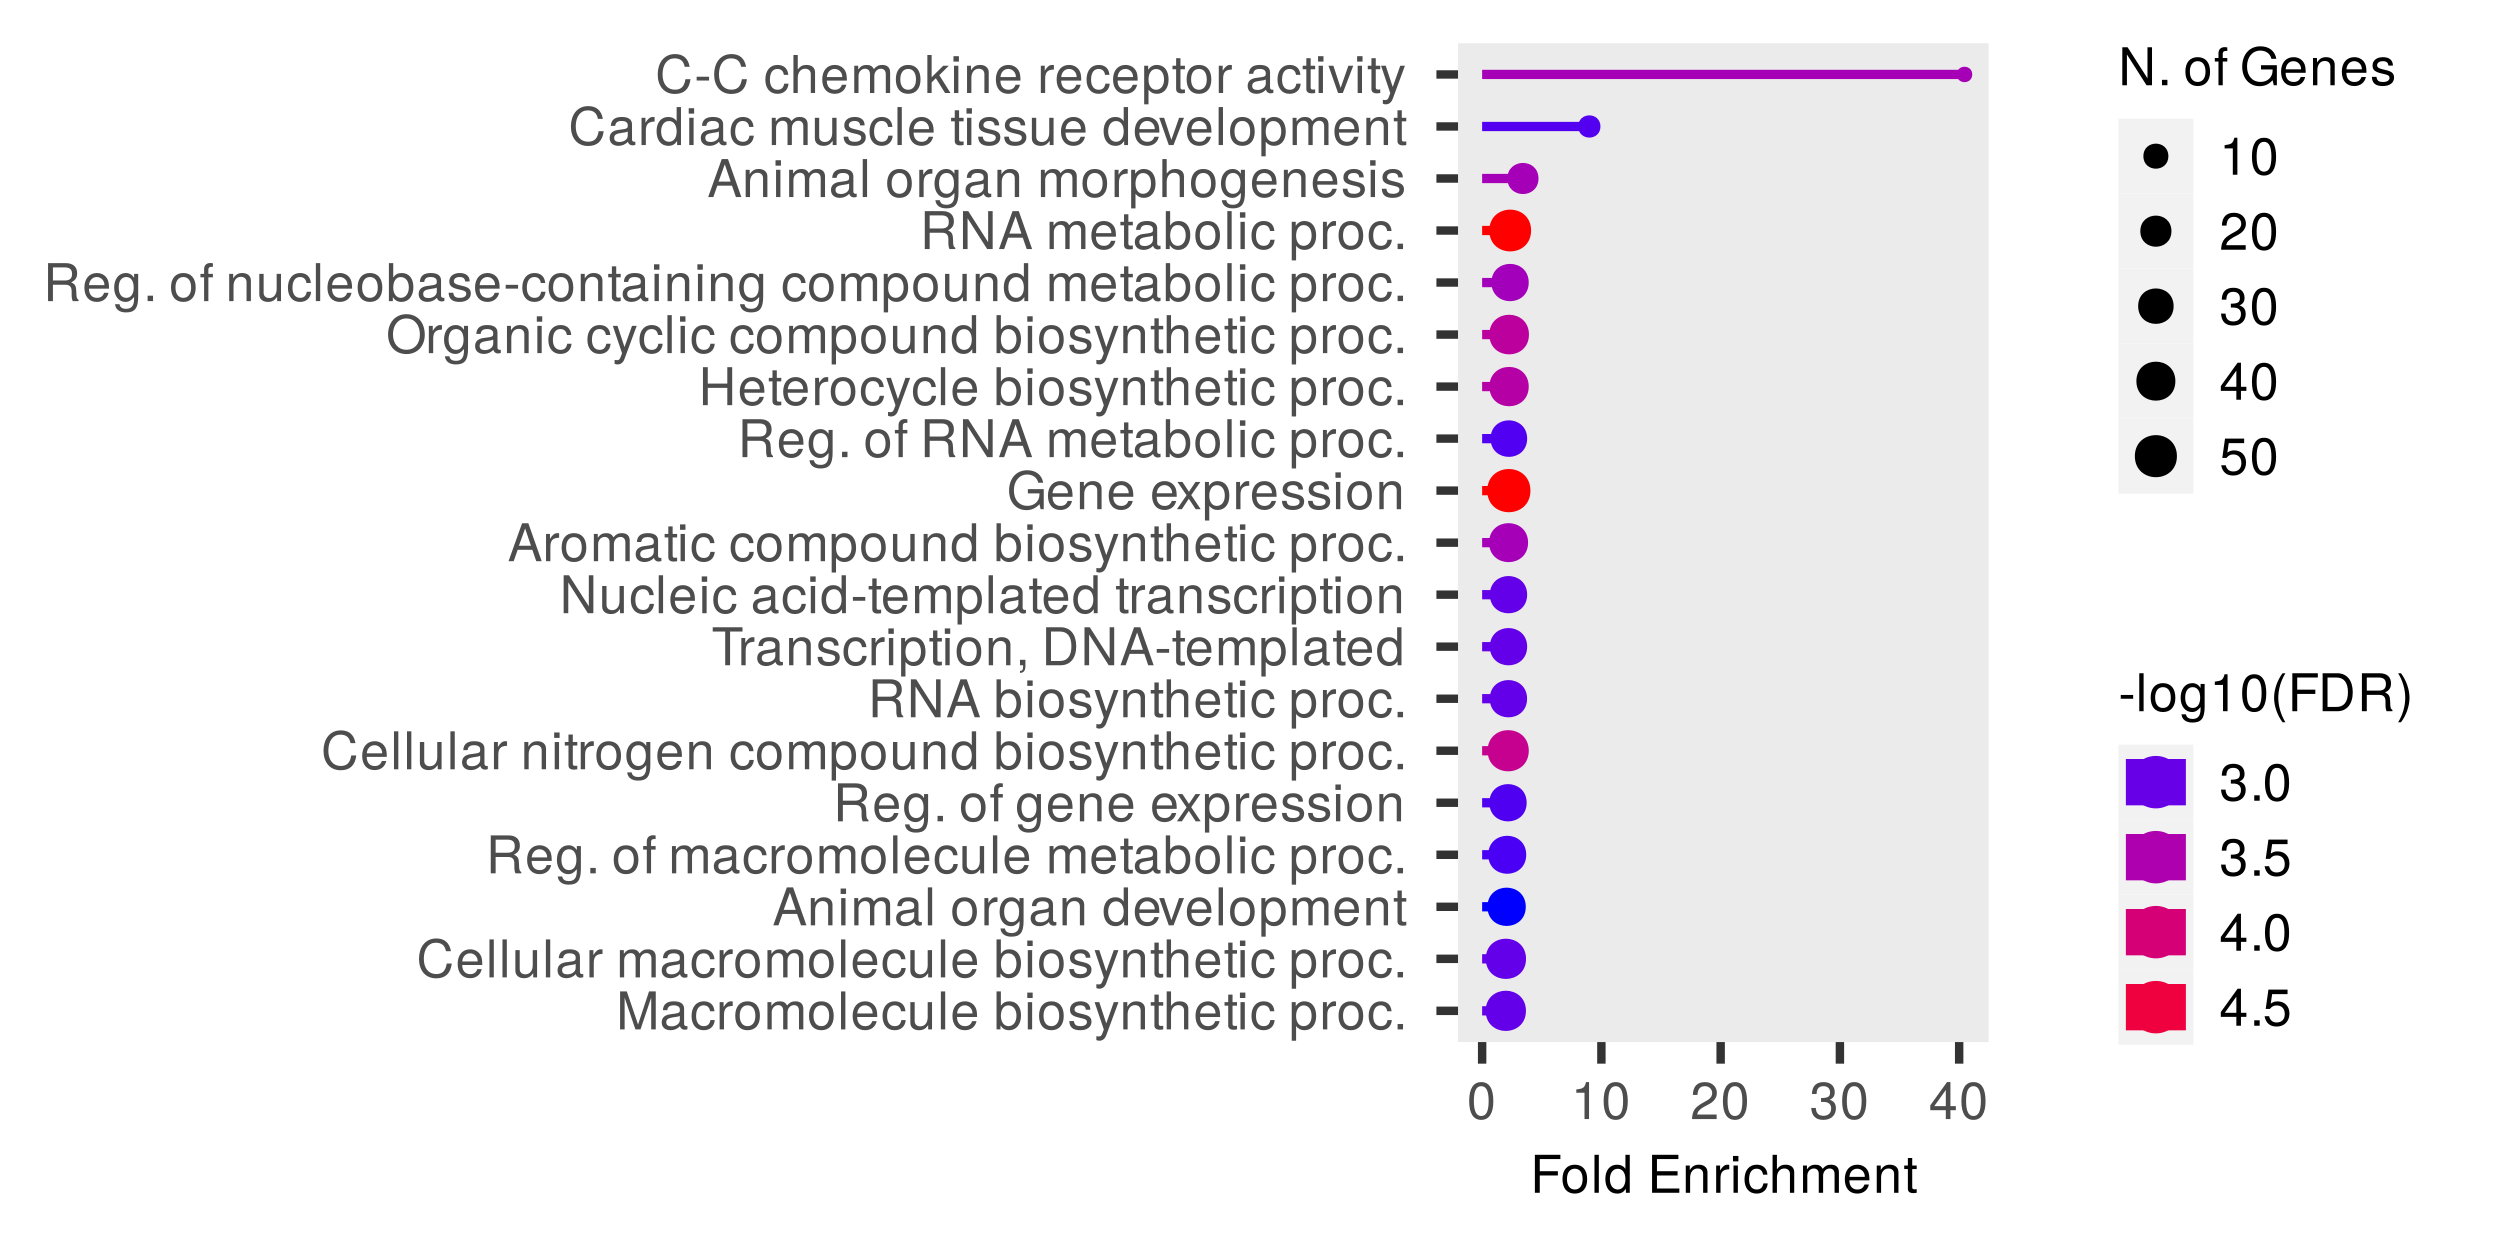 <?xml version="1.0" encoding="UTF-8"?>
<svg xmlns="http://www.w3.org/2000/svg" xmlns:xlink="http://www.w3.org/1999/xlink" width="576pt" height="288pt" viewBox="0 0 576 288" version="1.1">
<defs>
<g>
<symbol overflow="visible" id="glyph0-0">
<path style="stroke:none;" d=""/>
</symbol>
<symbol overflow="visible" id="glyph0-1">
<path style="stroke:none;" d="M 9.125 0 L 9.125 -8.75 L 7.578 -8.75 L 5.047 -1.125 L 2.453 -8.75 L 0.906 -8.75 L 0.906 0 L 1.953 0 L 1.953 -7.328 L 4.438 0 L 5.609 0 L 8.078 -7.328 L 8.078 0 Z M 9.125 0 "/>
</symbol>
<symbol overflow="visible" id="glyph0-2">
<path style="stroke:none;" d="M 6.422 -0.031 L 6.422 -0.781 C 6.312 -0.75 6.266 -0.75 6.203 -0.75 C 5.859 -0.75 5.656 -0.938 5.656 -1.25 L 5.656 -4.75 C 5.656 -5.875 4.844 -6.469 3.297 -6.469 C 1.781 -6.469 0.844 -5.875 0.781 -4.422 L 1.781 -4.422 C 1.875 -5.203 2.328 -5.547 3.266 -5.547 C 4.156 -5.547 4.672 -5.203 4.672 -4.609 L 4.672 -4.344 C 4.672 -3.922 4.422 -3.75 3.625 -3.641 C 2.203 -3.469 1.984 -3.422 1.609 -3.266 C 0.875 -2.969 0.5 -2.406 0.5 -1.625 C 0.5 -0.484 1.297 0.188 2.562 0.188 C 3.375 0.188 4.156 -0.156 4.703 -0.75 C 4.812 -0.266 5.25 0.078 5.734 0.078 C 5.938 0.078 6.094 0.062 6.422 -0.031 Z M 4.672 -2.172 C 4.672 -1.266 3.75 -0.703 2.781 -0.703 C 2 -0.703 1.547 -0.969 1.547 -1.656 C 1.547 -2.312 1.984 -2.609 3.062 -2.766 C 4.109 -2.906 4.328 -2.953 4.672 -3.109 Z M 4.672 -2.172 "/>
</symbol>
<symbol overflow="visible" id="glyph0-3">
<path style="stroke:none;" d="M 5.719 -2.156 L 4.719 -2.156 C 4.547 -1.156 4.031 -0.75 3.188 -0.75 C 2.078 -0.75 1.422 -1.594 1.422 -3.078 C 1.422 -4.656 2.062 -5.547 3.156 -5.547 C 4 -5.547 4.531 -5.047 4.641 -4.172 L 5.656 -4.172 C 5.531 -5.719 4.578 -6.469 3.172 -6.469 C 1.469 -6.469 0.375 -5.172 0.375 -3.078 C 0.375 -1.062 1.453 0.188 3.156 0.188 C 4.656 0.188 5.609 -0.719 5.719 -2.156 Z M 5.719 -2.156 "/>
</symbol>
<symbol overflow="visible" id="glyph0-4">
<path style="stroke:none;" d="M 3.859 -5.406 L 3.859 -6.438 C 3.688 -6.453 3.594 -6.469 3.469 -6.469 C 2.812 -6.469 2.328 -6.078 1.75 -5.141 L 1.75 -6.281 L 0.844 -6.281 L 0.844 0 L 1.844 0 L 1.844 -3.266 C 1.844 -4.688 2.297 -5.391 3.859 -5.406 Z M 3.859 -5.406 "/>
</symbol>
<symbol overflow="visible" id="glyph0-5">
<path style="stroke:none;" d="M 6.125 -3.094 C 6.125 -5.266 5.078 -6.469 3.266 -6.469 C 1.5 -6.469 0.438 -5.25 0.438 -3.141 C 0.438 -1.031 1.484 0.188 3.281 0.188 C 5.047 0.188 6.125 -1.031 6.125 -3.094 Z M 5.078 -3.109 C 5.078 -1.625 4.375 -0.75 3.281 -0.75 C 2.156 -0.75 1.469 -1.625 1.469 -3.141 C 1.469 -4.656 2.156 -5.547 3.281 -5.547 C 4.406 -5.547 5.078 -4.672 5.078 -3.109 Z M 5.078 -3.109 "/>
</symbol>
<symbol overflow="visible" id="glyph0-6">
<path style="stroke:none;" d="M 9.125 0 L 9.125 -4.719 C 9.125 -5.844 8.5 -6.469 7.312 -6.469 C 6.484 -6.469 5.969 -6.219 5.391 -5.516 C 5.016 -6.188 4.516 -6.469 3.703 -6.469 C 2.859 -6.469 2.297 -6.156 1.766 -5.406 L 1.766 -6.281 L 0.859 -6.281 L 0.859 0 L 1.844 0 L 1.844 -3.953 C 1.844 -4.859 2.516 -5.594 3.328 -5.594 C 4.062 -5.594 4.484 -5.141 4.484 -4.328 L 4.484 0 L 5.484 0 L 5.484 -3.953 C 5.484 -4.859 6.156 -5.594 6.969 -5.594 C 7.703 -5.594 8.125 -5.125 8.125 -4.328 L 8.125 0 Z M 9.125 0 "/>
</symbol>
<symbol overflow="visible" id="glyph0-7">
<path style="stroke:none;" d="M 1.812 0 L 1.812 -8.75 L 0.812 -8.75 L 0.812 0 Z M 1.812 0 "/>
</symbol>
<symbol overflow="visible" id="glyph0-8">
<path style="stroke:none;" d="M 6.156 -2.859 C 6.156 -3.766 6.078 -4.344 5.906 -4.812 C 5.5 -5.844 4.531 -6.469 3.359 -6.469 C 1.609 -6.469 0.484 -5.172 0.484 -3.109 C 0.484 -1.047 1.578 0.188 3.344 0.188 C 4.781 0.188 5.766 -0.641 6.031 -1.906 L 5.016 -1.906 C 4.734 -1.078 4.172 -0.75 3.375 -0.75 C 2.328 -0.75 1.547 -1.422 1.531 -2.859 Z M 5.094 -3.75 C 5.094 -3.75 5.094 -3.703 5.078 -3.672 L 1.547 -3.672 C 1.625 -4.781 2.344 -5.547 3.344 -5.547 C 4.328 -5.547 5.094 -4.734 5.094 -3.75 Z M 5.094 -3.75 "/>
</symbol>
<symbol overflow="visible" id="glyph0-9">
<path style="stroke:none;" d="M 5.781 0 L 5.781 -6.281 L 4.781 -6.281 L 4.781 -2.812 C 4.781 -1.531 4.109 -0.703 3.078 -0.703 C 2.281 -0.703 1.781 -1.172 1.781 -1.938 L 1.781 -6.281 L 0.781 -6.281 L 0.781 -1.531 C 0.781 -0.484 1.562 0.188 2.781 0.188 C 3.703 0.188 4.297 -0.141 4.891 -0.969 L 4.891 0 Z M 5.781 0 "/>
</symbol>
<symbol overflow="visible" id="glyph0-10">
<path style="stroke:none;" d=""/>
</symbol>
<symbol overflow="visible" id="glyph0-11">
<path style="stroke:none;" d="M 6.281 -3.219 C 6.281 -5.25 5.25 -6.469 3.594 -6.469 C 2.719 -6.469 2.109 -6.141 1.641 -5.438 L 1.641 -8.75 L 0.641 -8.75 L 0.641 0 L 1.547 0 L 1.547 -0.906 C 2.031 -0.172 2.656 0.188 3.547 0.188 C 5.203 0.188 6.281 -1.172 6.281 -3.219 Z M 5.234 -3.156 C 5.234 -1.734 4.484 -0.75 3.391 -0.75 C 2.344 -0.75 1.641 -1.719 1.641 -3.141 C 1.641 -4.625 2.344 -5.578 3.391 -5.531 C 4.516 -5.531 5.234 -4.562 5.234 -3.156 Z M 5.234 -3.156 "/>
</symbol>
<symbol overflow="visible" id="glyph0-12">
<path style="stroke:none;" d="M 1.844 0 L 1.844 -6.281 L 0.844 -6.281 L 0.844 0 Z M 1.969 -7.234 L 1.969 -8.484 L 0.719 -8.484 L 0.719 -7.234 Z M 1.969 -7.234 "/>
</symbol>
<symbol overflow="visible" id="glyph0-13">
<path style="stroke:none;" d="M 5.516 -1.766 C 5.516 -2.703 4.984 -3.172 3.734 -3.469 L 2.766 -3.703 C 1.953 -3.891 1.609 -4.156 1.609 -4.594 C 1.609 -5.172 2.125 -5.547 2.938 -5.547 C 3.75 -5.547 4.172 -5.203 4.203 -4.531 L 5.25 -4.531 C 5.25 -5.766 4.422 -6.469 2.969 -6.469 C 1.516 -6.469 0.562 -5.719 0.562 -4.547 C 0.562 -3.562 1.062 -3.094 2.562 -2.734 L 3.484 -2.516 C 4.188 -2.344 4.469 -2.141 4.469 -1.688 C 4.469 -1.094 3.875 -0.75 3 -0.75 C 2.094 -0.75 1.594 -0.953 1.469 -1.922 L 0.406 -1.922 C 0.453 -0.469 1.266 0.188 2.922 0.188 C 4.5 0.188 5.516 -0.547 5.516 -1.766 Z M 5.516 -1.766 "/>
</symbol>
<symbol overflow="visible" id="glyph0-14">
<path style="stroke:none;" d="M 5.734 -6.281 L 4.656 -6.281 L 2.922 -1.391 L 1.312 -6.281 L 0.234 -6.281 L 2.359 0.031 L 1.984 1.016 C 1.812 1.469 1.609 1.625 1.172 1.625 C 1.031 1.625 0.859 1.609 0.641 1.562 L 0.641 2.453 C 0.859 2.562 1.062 2.609 1.312 2.609 C 2.031 2.609 2.609 2.219 2.938 1.312 Z M 5.734 -6.281 "/>
</symbol>
<symbol overflow="visible" id="glyph0-15">
<path style="stroke:none;" d="M 5.844 0 L 5.844 -4.75 C 5.844 -5.797 5.062 -6.469 3.859 -6.469 C 2.922 -6.469 2.312 -6.109 1.766 -5.234 L 1.766 -6.281 L 0.844 -6.281 L 0.844 0 L 1.844 0 L 1.844 -3.469 C 1.844 -4.75 2.531 -5.594 3.547 -5.594 C 4.344 -5.594 4.844 -5.109 4.844 -4.359 L 4.844 0 Z M 5.844 0 "/>
</symbol>
<symbol overflow="visible" id="glyph0-16">
<path style="stroke:none;" d="M 3.047 0 L 3.047 -0.844 C 2.922 -0.797 2.766 -0.797 2.562 -0.797 C 2.141 -0.797 2.016 -0.906 2.016 -1.359 L 2.016 -5.469 L 3.047 -5.469 L 3.047 -6.281 L 2.016 -6.281 L 2.016 -8.016 L 1.016 -8.016 L 1.016 -6.281 L 0.172 -6.281 L 0.172 -5.469 L 1.016 -5.469 L 1.016 -0.906 C 1.016 -0.281 1.453 0.078 2.234 0.078 C 2.469 0.078 2.719 0.062 3.047 0 Z M 3.047 0 "/>
</symbol>
<symbol overflow="visible" id="glyph0-17">
<path style="stroke:none;" d="M 5.828 0 L 5.828 -4.75 C 5.828 -5.812 5.078 -6.469 3.859 -6.469 C 2.969 -6.469 2.422 -6.188 1.844 -5.422 L 1.844 -8.75 L 0.844 -8.75 L 0.844 0 L 1.844 0 L 1.844 -3.469 C 1.844 -4.75 2.516 -5.594 3.547 -5.594 C 4.25 -5.594 4.844 -5.188 4.844 -4.359 L 4.844 0 Z M 5.828 0 "/>
</symbol>
<symbol overflow="visible" id="glyph0-18">
<path style="stroke:none;" d="M 6.281 -3.078 C 6.281 -5.203 5.25 -6.469 3.578 -6.469 C 2.719 -6.469 2.047 -6.078 1.578 -5.344 L 1.578 -6.281 L 0.656 -6.281 L 0.656 2.609 L 1.656 2.609 L 1.656 -0.75 C 2.188 -0.109 2.766 0.188 3.594 0.188 C 5.203 0.188 6.281 -1.078 6.281 -3.078 Z M 5.234 -3.109 C 5.234 -1.688 4.5 -0.75 3.406 -0.75 C 2.359 -0.75 1.656 -1.625 1.656 -3.094 C 1.656 -4.578 2.359 -5.531 3.406 -5.531 C 4.516 -5.531 5.234 -4.609 5.234 -3.109 Z M 5.234 -3.109 "/>
</symbol>
<symbol overflow="visible" id="glyph0-19">
<path style="stroke:none;" d="M 2.297 0 L 2.297 -1.25 L 1.047 -1.25 L 1.047 0 Z M 2.297 0 "/>
</symbol>
<symbol overflow="visible" id="glyph0-20">
<path style="stroke:none;" d="M 8.125 -3.188 L 6.969 -3.188 C 6.703 -1.531 6.016 -0.766 4.531 -0.766 C 2.797 -0.766 1.688 -2.094 1.688 -4.281 C 1.688 -6.531 2.75 -7.984 4.438 -7.984 C 5.812 -7.984 6.531 -7.375 6.797 -6.031 L 7.938 -6.031 C 7.594 -7.953 6.484 -8.969 4.578 -8.969 C 1.922 -8.969 0.578 -6.828 0.578 -4.266 C 0.578 -1.719 1.953 0.219 4.531 0.219 C 6.656 0.219 7.859 -0.906 8.125 -3.188 Z M 8.125 -3.188 "/>
</symbol>
<symbol overflow="visible" id="glyph0-21">
<path style="stroke:none;" d="M 7.844 0 L 4.766 -8.75 L 3.328 -8.75 L 0.203 0 L 1.391 0 L 2.312 -2.625 L 5.688 -2.625 L 6.594 0 Z M 5.375 -3.562 L 2.594 -3.562 L 4.031 -7.547 Z M 5.375 -3.562 "/>
</symbol>
<symbol overflow="visible" id="glyph0-22">
<path style="stroke:none;" d="M 5.875 -1.031 L 5.875 -6.281 L 4.938 -6.281 L 4.938 -5.375 C 4.438 -6.125 3.828 -6.469 3.031 -6.469 C 1.422 -6.469 0.344 -5.125 0.344 -3.078 C 0.344 -1.109 1.469 0.188 2.938 0.188 C 3.734 0.188 4.281 -0.156 4.938 -0.953 L 4.938 -0.531 C 4.938 1.141 4.266 1.781 3.094 1.781 C 2.297 1.781 1.688 1.484 1.578 0.719 L 0.547 0.719 C 0.656 1.906 1.578 2.609 3.062 2.609 C 5.031 2.609 5.875 1.734 5.875 -1.031 Z M 4.844 -3.109 C 4.844 -1.609 4.203 -0.75 3.141 -0.75 C 2.047 -0.75 1.391 -1.625 1.391 -3.141 C 1.391 -4.656 2.062 -5.547 3.125 -5.547 C 4.219 -5.547 4.844 -4.625 4.844 -3.109 Z M 4.844 -3.109 "/>
</symbol>
<symbol overflow="visible" id="glyph0-23">
<path style="stroke:none;" d="M 5.938 0 L 5.938 -8.75 L 4.938 -8.75 L 4.938 -5.5 C 4.531 -6.125 3.859 -6.469 3.016 -6.469 C 1.375 -6.469 0.312 -5.203 0.312 -3.203 C 0.312 -1.078 1.359 0.188 3.047 0.188 C 3.906 0.188 4.516 -0.141 5.047 -0.922 L 5.047 0 Z M 4.938 -3.125 C 4.938 -1.672 4.25 -0.75 3.188 -0.75 C 2.094 -0.75 1.359 -1.688 1.359 -3.141 C 1.359 -4.609 2.094 -5.531 3.188 -5.531 C 4.266 -5.531 4.938 -4.578 4.938 -3.125 Z M 4.938 -3.125 "/>
</symbol>
<symbol overflow="visible" id="glyph0-24">
<path style="stroke:none;" d="M 5.828 -6.281 L 4.703 -6.281 L 2.922 -1.188 L 1.25 -6.281 L 0.125 -6.281 L 2.328 0 L 3.422 0 Z M 5.828 -6.281 "/>
</symbol>
<symbol overflow="visible" id="glyph0-25">
<path style="stroke:none;" d="M 8.141 0 L 8.141 -0.281 C 7.734 -0.562 7.625 -0.875 7.625 -2.047 C 7.594 -3.484 7.375 -3.906 6.438 -4.312 C 7.422 -4.797 7.812 -5.406 7.812 -6.406 C 7.812 -7.922 6.859 -8.75 5.141 -8.75 L 1.109 -8.75 L 1.109 0 L 2.234 0 L 2.234 -3.766 L 5.109 -3.766 C 6.094 -3.766 6.562 -3.281 6.547 -2.203 L 6.547 -1.422 C 6.531 -0.891 6.641 -0.359 6.797 0 Z M 6.641 -6.25 C 6.641 -5.219 6.125 -4.75 4.938 -4.75 L 2.234 -4.75 L 2.234 -7.766 L 4.938 -7.766 C 6.188 -7.766 6.641 -7.234 6.641 -6.25 Z M 6.641 -6.25 "/>
</symbol>
<symbol overflow="visible" id="glyph0-26">
<path style="stroke:none;" d="M 3.094 -5.469 L 3.094 -6.281 L 2.047 -6.281 L 2.047 -7.266 C 2.047 -7.688 2.297 -7.906 2.75 -7.906 C 2.828 -7.906 2.875 -7.906 3.094 -7.891 L 3.094 -8.719 C 2.875 -8.766 2.734 -8.781 2.531 -8.781 C 1.609 -8.781 1.062 -8.25 1.062 -7.359 L 1.062 -6.281 L 0.219 -6.281 L 0.219 -5.469 L 1.062 -5.469 L 1.062 0 L 2.047 0 L 2.047 -5.469 Z M 3.094 -5.469 "/>
</symbol>
<symbol overflow="visible" id="glyph0-27">
<path style="stroke:none;" d="M 5.672 0 L 3.5 -3.25 L 5.609 -6.281 L 4.484 -6.281 L 2.969 -4.016 L 1.469 -6.281 L 0.328 -6.281 L 2.422 -3.203 L 0.203 0 L 1.344 0 L 2.938 -2.406 L 4.516 0 Z M 5.672 0 "/>
</symbol>
<symbol overflow="visible" id="glyph0-28">
<path style="stroke:none;" d="M 7.75 0 L 7.75 -8.75 L 6.703 -8.75 L 6.703 -1.594 L 2.125 -8.75 L 0.906 -8.75 L 0.906 0 L 1.969 0 L 1.969 -7.094 L 6.484 0 Z M 7.75 0 "/>
</symbol>
<symbol overflow="visible" id="glyph0-29">
<path style="stroke:none;" d="M 7.109 -7.766 L 7.109 -8.75 L 0.25 -8.75 L 0.25 -7.766 L 3.125 -7.766 L 3.125 0 L 4.25 0 L 4.25 -7.766 Z M 7.109 -7.766 "/>
</symbol>
<symbol overflow="visible" id="glyph0-30">
<path style="stroke:none;" d="M 2.297 0.188 L 2.297 -1.25 L 1.047 -1.25 L 1.047 0 L 1.766 0 L 1.766 0.219 C 1.766 1.047 1.609 1.281 1.047 1.312 L 1.047 1.766 C 1.891 1.766 2.297 1.219 2.297 0.188 Z M 2.297 0.188 "/>
</symbol>
<symbol overflow="visible" id="glyph0-31">
<path style="stroke:none;" d="M 8 -4.375 C 8 -7.094 6.656 -8.75 4.438 -8.75 L 1.062 -8.75 L 1.062 0 L 4.438 0 C 6.641 0 8 -1.656 8 -4.375 Z M 6.891 -4.375 C 6.891 -2.156 5.969 -0.984 4.25 -0.984 L 2.188 -0.984 L 2.188 -7.766 L 4.25 -7.766 C 5.969 -7.766 6.891 -6.594 6.891 -4.375 Z M 6.891 -4.375 "/>
</symbol>
<symbol overflow="visible" id="glyph0-32">
<path style="stroke:none;" d="M 3.406 -2.875 L 3.406 -3.75 L 0.547 -3.75 L 0.547 -2.875 Z M 3.406 -2.875 "/>
</symbol>
<symbol overflow="visible" id="glyph0-33">
<path style="stroke:none;" d="M 8.516 0 L 8.516 -4.625 L 4.859 -4.625 L 4.859 -3.641 L 7.531 -3.641 L 7.531 -3.391 C 7.531 -1.844 6.375 -0.766 4.781 -0.766 C 2.797 -0.766 1.641 -2.203 1.641 -4.344 C 1.641 -6.484 2.875 -7.984 4.719 -7.984 C 6.047 -7.984 7.016 -7.219 7.25 -6.094 L 8.391 -6.094 C 8.078 -7.875 6.734 -8.969 4.734 -8.969 C 2.047 -8.969 0.531 -6.906 0.531 -4.281 C 0.531 -1.594 2.172 0.219 4.531 0.219 C 5.719 0.219 6.672 -0.203 7.531 -1.156 L 7.797 0 Z M 8.516 0 "/>
</symbol>
<symbol overflow="visible" id="glyph0-34">
<path style="stroke:none;" d="M 7.734 0 L 7.734 -8.75 L 6.609 -8.75 L 6.609 -4.969 L 2.109 -4.969 L 2.109 -8.75 L 1 -8.75 L 1 0 L 2.109 0 L 2.109 -3.984 L 6.609 -3.984 L 6.609 0 Z M 7.734 0 "/>
</symbol>
<symbol overflow="visible" id="glyph0-35">
<path style="stroke:none;" d="M 8.906 -4.234 C 8.906 -7.062 7.234 -8.969 4.672 -8.969 C 2.156 -8.969 0.453 -7.047 0.453 -4.312 C 0.453 -1.578 2.156 0.219 4.688 0.219 C 7.25 0.219 8.906 -1.672 8.906 -4.234 Z M 7.781 -4.266 C 7.781 -2.141 6.531 -0.766 4.688 -0.766 C 2.812 -0.766 1.578 -2.141 1.578 -4.312 C 1.578 -6.469 2.812 -7.984 4.672 -7.984 C 6.562 -7.984 7.781 -6.469 7.781 -4.266 Z M 7.781 -4.266 "/>
</symbol>
<symbol overflow="visible" id="glyph0-36">
<path style="stroke:none;" d="M 6.031 0 L 3.453 -4.109 L 5.641 -6.281 L 4.359 -6.281 L 1.688 -3.625 L 1.688 -8.75 L 0.703 -8.75 L 0.703 0 L 1.688 0 L 1.688 -2.453 L 2.656 -3.406 L 4.781 0 Z M 6.031 0 "/>
</symbol>
<symbol overflow="visible" id="glyph0-37">
<path style="stroke:none;" d="M 6.078 -4.094 C 6.078 -7.047 5.141 -8.516 3.297 -8.516 C 1.469 -8.516 0.516 -7.016 0.516 -4.156 C 0.516 -1.297 1.469 0.188 3.297 0.188 C 5.094 0.188 6.078 -1.297 6.078 -4.094 Z M 5 -4.188 C 5 -1.781 4.453 -0.703 3.281 -0.703 C 2.156 -0.703 1.594 -1.828 1.594 -4.156 C 1.594 -6.484 2.156 -7.578 3.297 -7.578 C 4.438 -7.578 5 -6.469 5 -4.188 Z M 5 -4.188 "/>
</symbol>
<symbol overflow="visible" id="glyph0-38">
<path style="stroke:none;" d="M 4.156 0 L 4.156 -8.516 L 3.469 -8.516 C 3.094 -7.203 2.859 -7.016 1.219 -6.812 L 1.219 -6.062 L 3.109 -6.062 L 3.109 0 Z M 4.156 0 "/>
</symbol>
<symbol overflow="visible" id="glyph0-39">
<path style="stroke:none;" d="M 6.125 -6.016 C 6.125 -7.453 5.016 -8.516 3.406 -8.516 C 1.672 -8.516 0.656 -7.625 0.594 -5.562 L 1.656 -5.562 C 1.734 -6.984 2.328 -7.578 3.375 -7.578 C 4.328 -7.578 5.047 -6.906 5.047 -5.984 C 5.047 -5.312 4.656 -4.734 3.906 -4.312 L 2.797 -3.688 C 1.016 -2.672 0.5 -1.875 0.406 0 L 6.078 0 L 6.078 -1.047 L 1.594 -1.047 C 1.703 -1.734 2.094 -2.188 3.125 -2.797 L 4.328 -3.438 C 5.516 -4.078 6.125 -4.969 6.125 -6.016 Z M 6.125 -6.016 "/>
</symbol>
<symbol overflow="visible" id="glyph0-40">
<path style="stroke:none;" d="M 6.078 -2.469 C 6.078 -3.5 5.656 -4.109 4.625 -4.453 C 5.422 -4.766 5.812 -5.312 5.812 -6.172 C 5.812 -7.625 4.844 -8.516 3.234 -8.516 C 1.516 -8.516 0.594 -7.578 0.562 -5.766 L 1.625 -5.766 C 1.641 -7.016 2.156 -7.578 3.234 -7.578 C 4.172 -7.578 4.734 -7.031 4.734 -6.125 C 4.734 -5.219 4.344 -4.844 2.656 -4.844 L 2.656 -3.953 L 3.234 -3.953 C 4.391 -3.953 4.984 -3.406 4.984 -2.453 C 4.984 -1.391 4.328 -0.75 3.234 -0.75 C 2.078 -0.75 1.516 -1.328 1.438 -2.562 L 0.391 -2.562 C 0.516 -0.672 1.453 0.188 3.188 0.188 C 4.938 0.188 6.078 -0.859 6.078 -2.469 Z M 6.078 -2.469 "/>
</symbol>
<symbol overflow="visible" id="glyph0-41">
<path style="stroke:none;" d="M 6.234 -2.047 L 6.234 -2.984 L 4.984 -2.984 L 4.984 -8.516 L 4.203 -8.516 L 0.344 -3.156 L 0.344 -2.047 L 3.922 -2.047 L 3.922 0 L 4.984 0 L 4.984 -2.047 Z M 3.922 -2.984 L 1.266 -2.984 L 3.922 -6.703 Z M 3.922 -2.984 "/>
</symbol>
<symbol overflow="visible" id="glyph0-42">
<path style="stroke:none;" d="M 6.953 -7.766 L 6.953 -8.75 L 1.078 -8.75 L 1.078 0 L 2.203 0 L 2.203 -3.984 L 6.375 -3.984 L 6.375 -4.969 L 2.203 -4.969 L 2.203 -7.766 Z M 6.953 -7.766 "/>
</symbol>
<symbol overflow="visible" id="glyph0-43">
<path style="stroke:none;" d="M 7.359 0 L 7.359 -0.984 L 2.203 -0.984 L 2.203 -3.984 L 6.953 -3.984 L 6.953 -4.969 L 2.203 -4.969 L 2.203 -7.766 L 7.141 -7.766 L 7.141 -8.75 L 1.078 -8.75 L 1.078 0 Z M 7.359 0 "/>
</symbol>
<symbol overflow="visible" id="glyph0-44">
<path style="stroke:none;" d="M 6.156 -2.812 C 6.156 -4.5 5.047 -5.609 3.406 -5.609 C 2.812 -5.609 2.328 -5.453 1.844 -5.094 L 2.172 -7.281 L 5.719 -7.281 L 5.719 -8.328 L 1.312 -8.328 L 0.688 -3.875 L 1.656 -3.875 C 2.141 -4.469 2.562 -4.672 3.219 -4.672 C 4.359 -4.672 5.078 -3.938 5.078 -2.672 C 5.078 -1.453 4.375 -0.75 3.219 -0.75 C 2.297 -0.75 1.734 -1.219 1.469 -2.188 L 0.422 -2.188 C 0.766 -0.484 1.734 0.188 3.234 0.188 C 4.953 0.188 6.156 -1.016 6.156 -2.812 Z M 6.156 -2.812 "/>
</symbol>
<symbol overflow="visible" id="glyph0-45">
<path style="stroke:none;" d="M 3.484 2.547 C 2.438 0.828 1.844 -1.188 1.844 -3.109 C 1.844 -5.016 2.438 -7.047 3.484 -8.75 L 2.828 -8.75 C 1.625 -7.172 0.875 -4.984 0.875 -3.109 C 0.875 -1.219 1.625 0.969 2.828 2.547 Z M 3.484 2.547 "/>
</symbol>
<symbol overflow="visible" id="glyph0-46">
<path style="stroke:none;" d="M 3.078 -3.094 C 3.078 -4.984 2.312 -7.172 1.109 -8.75 L 0.453 -8.75 C 1.516 -7.031 2.094 -5.016 2.094 -3.094 C 2.094 -1.188 1.516 0.844 0.453 2.547 L 1.109 2.547 C 2.312 0.969 3.078 -1.219 3.078 -3.094 Z M 3.078 -3.094 "/>
</symbol>
</g>
<clipPath id="clip1">
  <path d="M 335.93 9.961 L 458.188 9.961 L 458.188 240.09 L 335.93 240.09 Z M 335.93 9.961 "/>
</clipPath>
</defs>
<g id="surface142">
<rect x="0" y="0" width="576" height="288" style="fill:rgb(100%,100%,100%);fill-opacity:1;stroke:none;"/>
<rect x="0" y="0" width="576" height="288" style="fill:rgb(100%,100%,100%);fill-opacity:1;stroke:none;"/>
<path style="fill:none;stroke-width:1.94;stroke-linecap:round;stroke-linejoin:round;stroke:rgb(100%,100%,100%);stroke-opacity:1;stroke-miterlimit:10;" d="M 0 288 L 576 288 L 576 0 L 0 0 Z M 0 288 "/>
<g clip-path="url(#clip1)" clip-rule="nonzero">
<path style=" stroke:none;fill-rule:nonzero;fill:rgb(92.157%,92.157%,92.157%);fill-opacity:1;" d="M 335.93 240.09 L 458.188 240.09 L 458.188 9.961 L 335.93 9.961 Z M 335.93 240.09 "/>
</g>
<path style="fill-rule:nonzero;fill:rgb(65.098%,0%,71.765%);fill-opacity:1;stroke-width:0.709;stroke-linecap:round;stroke-linejoin:round;stroke:rgb(65.098%,0%,71.765%);stroke-opacity:1;stroke-miterlimit:10;" d="M 454.051 17.152 C 454.051 19.051 451.207 19.051 451.207 17.152 C 451.207 15.258 454.051 15.258 454.051 17.152 "/>
<path style="fill-rule:nonzero;fill:rgb(32.941%,0%,94.118%);fill-opacity:1;stroke-width:0.709;stroke-linecap:round;stroke-linejoin:round;stroke:rgb(32.941%,0%,94.118%);stroke-opacity:1;stroke-miterlimit:10;" d="M 368.391 29.141 C 368.391 32.082 363.98 32.082 363.98 29.141 C 363.98 26.199 368.391 26.199 368.391 29.141 "/>
<path style="fill-rule:nonzero;fill:rgb(64.706%,0%,71.765%);fill-opacity:1;stroke-width:0.709;stroke-linecap:round;stroke-linejoin:round;stroke:rgb(64.706%,0%,71.765%);stroke-opacity:1;stroke-miterlimit:10;" d="M 354.117 41.125 C 354.117 45.434 347.652 45.434 347.652 41.125 C 347.652 36.816 354.117 36.816 354.117 41.125 "/>
<path style="fill-rule:nonzero;fill:rgb(100%,0%,0%);fill-opacity:1;stroke-width:0.709;stroke-linecap:round;stroke-linejoin:round;stroke:rgb(100%,0%,0%);stroke-opacity:1;stroke-miterlimit:10;" d="M 352.41 53.113 C 352.41 59.055 343.492 59.055 343.492 53.113 C 343.492 47.168 352.41 47.168 352.41 53.113 "/>
<path style="fill-rule:nonzero;fill:rgb(63.529%,0%,73.333%);fill-opacity:1;stroke-width:0.709;stroke-linecap:round;stroke-linejoin:round;stroke:rgb(63.529%,0%,73.333%);stroke-opacity:1;stroke-miterlimit:10;" d="M 351.863 65.098 C 351.863 70.352 343.98 70.352 343.98 65.098 C 343.98 59.84 351.863 59.84 351.863 65.098 "/>
<path style="fill-rule:nonzero;fill:rgb(73.333%,0%,61.961%);fill-opacity:1;stroke-width:0.709;stroke-linecap:round;stroke-linejoin:round;stroke:rgb(73.333%,0%,61.961%);stroke-opacity:1;stroke-miterlimit:10;" d="M 351.918 77.082 C 351.918 82.699 343.496 82.699 343.496 77.082 C 343.496 71.469 351.918 71.469 351.918 77.082 "/>
<path style="fill-rule:nonzero;fill:rgb(70.98%,0%,65.098%);fill-opacity:1;stroke-width:0.709;stroke-linecap:round;stroke-linejoin:round;stroke:rgb(70.98%,0%,65.098%);stroke-opacity:1;stroke-miterlimit:10;" d="M 351.863 89.07 C 351.863 94.637 343.516 94.637 343.516 89.07 C 343.516 83.504 351.863 83.504 351.863 89.07 "/>
<path style="fill-rule:nonzero;fill:rgb(31.765%,0%,94.51%);fill-opacity:1;stroke-width:0.709;stroke-linecap:round;stroke-linejoin:round;stroke:rgb(31.765%,0%,94.51%);stroke-opacity:1;stroke-miterlimit:10;" d="M 351.5 101.055 C 351.5 106.199 343.781 106.199 343.781 101.055 C 343.781 95.91 351.5 95.91 351.5 101.055 "/>
<path style="fill-rule:nonzero;fill:rgb(100%,0%,0%);fill-opacity:1;stroke-width:0.709;stroke-linecap:round;stroke-linejoin:round;stroke:rgb(100%,0%,0%);stroke-opacity:1;stroke-miterlimit:10;" d="M 352.258 113.039 C 352.258 119.203 343.012 119.203 343.012 113.039 C 343.012 106.879 352.258 106.879 352.258 113.039 "/>
<path style="fill-rule:nonzero;fill:rgb(64.706%,0%,71.765%);fill-opacity:1;stroke-width:0.709;stroke-linecap:round;stroke-linejoin:round;stroke:rgb(64.706%,0%,71.765%);stroke-opacity:1;stroke-miterlimit:10;" d="M 351.715 125.027 C 351.715 130.543 343.438 130.543 343.438 125.027 C 343.438 119.508 351.715 119.508 351.715 125.027 "/>
<path style="fill-rule:nonzero;fill:rgb(38.824%,0%,91.373%);fill-opacity:1;stroke-width:0.709;stroke-linecap:round;stroke-linejoin:round;stroke:rgb(38.824%,0%,91.373%);stroke-opacity:1;stroke-miterlimit:10;" d="M 351.5 137.012 C 351.5 142.266 343.617 142.266 343.617 137.012 C 343.617 131.758 351.5 131.758 351.5 137.012 "/>
<path style="fill-rule:nonzero;fill:rgb(38.824%,0%,91.373%);fill-opacity:1;stroke-width:0.709;stroke-linecap:round;stroke-linejoin:round;stroke:rgb(38.824%,0%,91.373%);stroke-opacity:1;stroke-miterlimit:10;" d="M 351.5 148.996 C 351.5 154.254 343.617 154.254 343.617 148.996 C 343.617 143.742 351.5 143.742 351.5 148.996 "/>
<path style="fill-rule:nonzero;fill:rgb(38.824%,0%,91.373%);fill-opacity:1;stroke-width:0.709;stroke-linecap:round;stroke-linejoin:round;stroke:rgb(38.824%,0%,91.373%);stroke-opacity:1;stroke-miterlimit:10;" d="M 351.484 160.984 C 351.484 166.238 343.598 166.238 343.598 160.984 C 343.598 155.727 351.484 155.727 351.484 160.984 "/>
<path style="fill-rule:nonzero;fill:rgb(77.647%,0%,56.078%);fill-opacity:1;stroke-width:0.709;stroke-linecap:round;stroke-linejoin:round;stroke:rgb(77.647%,0%,56.078%);stroke-opacity:1;stroke-miterlimit:10;" d="M 351.875 172.969 C 351.875 178.82 343.098 178.82 343.098 172.969 C 343.098 167.117 351.875 167.117 351.875 172.969 "/>
<path style="fill-rule:nonzero;fill:rgb(30.98%,0%,94.51%);fill-opacity:1;stroke-width:0.709;stroke-linecap:round;stroke-linejoin:round;stroke:rgb(30.98%,0%,94.51%);stroke-opacity:1;stroke-miterlimit:10;" d="M 351.387 184.953 C 351.387 190.211 343.5 190.211 343.5 184.953 C 343.5 179.699 351.387 179.699 351.387 184.953 "/>
<path style="fill-rule:nonzero;fill:rgb(28.627%,0%,95.686%);fill-opacity:1;stroke-width:0.709;stroke-linecap:round;stroke-linejoin:round;stroke:rgb(28.627%,0%,95.686%);stroke-opacity:1;stroke-miterlimit:10;" d="M 351.285 196.941 C 351.285 202.305 343.238 202.305 343.238 196.941 C 343.238 191.578 351.285 191.578 351.285 196.941 "/>
<path style="fill-rule:nonzero;fill:rgb(0%,0%,100%);fill-opacity:1;stroke-width:0.709;stroke-linecap:round;stroke-linejoin:round;stroke:rgb(0%,0%,100%);stroke-opacity:1;stroke-miterlimit:10;" d="M 351.184 208.926 C 351.184 214.34 343.059 214.34 343.059 208.926 C 343.059 203.512 351.184 203.512 351.184 208.926 "/>
<path style="fill-rule:nonzero;fill:rgb(38.824%,0%,91.373%);fill-opacity:1;stroke-width:0.709;stroke-linecap:round;stroke-linejoin:round;stroke:rgb(38.824%,0%,91.373%);stroke-opacity:1;stroke-miterlimit:10;" d="M 351.242 220.914 C 351.242 226.625 342.672 226.625 342.672 220.914 C 342.672 215.199 351.242 215.199 351.242 220.914 "/>
<path style="fill-rule:nonzero;fill:rgb(38.824%,0%,91.373%);fill-opacity:1;stroke-width:0.709;stroke-linecap:round;stroke-linejoin:round;stroke:rgb(38.824%,0%,91.373%);stroke-opacity:1;stroke-miterlimit:10;" d="M 351.223 232.898 C 351.223 238.609 342.652 238.609 342.652 232.898 C 342.652 227.188 351.223 227.188 351.223 232.898 "/>
<path style="fill:none;stroke-width:2.134;stroke-linecap:butt;stroke-linejoin:round;stroke:rgb(65.098%,0%,71.765%);stroke-opacity:1;stroke-miterlimit:10;" d="M 341.484 17.152 L 452.629 17.152 "/>
<path style="fill:none;stroke-width:2.134;stroke-linecap:butt;stroke-linejoin:round;stroke:rgb(32.941%,0%,94.118%);stroke-opacity:1;stroke-miterlimit:10;" d="M 341.484 29.141 L 366.184 29.141 "/>
<path style="fill:none;stroke-width:2.134;stroke-linecap:butt;stroke-linejoin:round;stroke:rgb(64.706%,0%,71.765%);stroke-opacity:1;stroke-miterlimit:10;" d="M 341.484 41.125 L 350.887 41.125 "/>
<path style="fill:none;stroke-width:2.134;stroke-linecap:butt;stroke-linejoin:round;stroke:rgb(100%,0%,0%);stroke-opacity:1;stroke-miterlimit:10;" d="M 341.484 53.113 L 347.949 53.113 "/>
<path style="fill:none;stroke-width:2.134;stroke-linecap:butt;stroke-linejoin:round;stroke:rgb(63.529%,0%,73.333%);stroke-opacity:1;stroke-miterlimit:10;" d="M 341.484 65.098 L 347.922 65.098 "/>
<path style="fill:none;stroke-width:2.134;stroke-linecap:butt;stroke-linejoin:round;stroke:rgb(73.333%,0%,61.961%);stroke-opacity:1;stroke-miterlimit:10;" d="M 341.484 77.082 L 347.707 77.082 "/>
<path style="fill:none;stroke-width:2.134;stroke-linecap:butt;stroke-linejoin:round;stroke:rgb(70.98%,0%,65.098%);stroke-opacity:1;stroke-miterlimit:10;" d="M 341.484 89.07 L 347.691 89.07 "/>
<path style="fill:none;stroke-width:2.134;stroke-linecap:butt;stroke-linejoin:round;stroke:rgb(31.765%,0%,94.51%);stroke-opacity:1;stroke-miterlimit:10;" d="M 341.484 101.055 L 347.641 101.055 "/>
<path style="fill:none;stroke-width:2.134;stroke-linecap:butt;stroke-linejoin:round;stroke:rgb(100%,0%,0%);stroke-opacity:1;stroke-miterlimit:10;" d="M 341.484 113.039 L 347.637 113.039 "/>
<path style="fill:none;stroke-width:2.134;stroke-linecap:butt;stroke-linejoin:round;stroke:rgb(64.706%,0%,71.765%);stroke-opacity:1;stroke-miterlimit:10;" d="M 341.484 125.027 L 347.578 125.027 "/>
<path style="fill:none;stroke-width:2.134;stroke-linecap:butt;stroke-linejoin:round;stroke:rgb(38.824%,0%,91.373%);stroke-opacity:1;stroke-miterlimit:10;" d="M 341.484 137.012 L 347.559 137.012 "/>
<path style="fill:none;stroke-width:2.134;stroke-linecap:butt;stroke-linejoin:round;stroke:rgb(38.824%,0%,91.373%);stroke-opacity:1;stroke-miterlimit:10;" d="M 341.484 148.996 L 347.559 148.996 "/>
<path style="fill:none;stroke-width:2.134;stroke-linecap:butt;stroke-linejoin:round;stroke:rgb(38.824%,0%,91.373%);stroke-opacity:1;stroke-miterlimit:10;" d="M 341.484 160.984 L 347.539 160.984 "/>
<path style="fill:none;stroke-width:2.134;stroke-linecap:butt;stroke-linejoin:round;stroke:rgb(77.647%,0%,56.078%);stroke-opacity:1;stroke-miterlimit:10;" d="M 341.484 172.969 L 347.488 172.969 "/>
<path style="fill:none;stroke-width:2.134;stroke-linecap:butt;stroke-linejoin:round;stroke:rgb(30.98%,0%,94.51%);stroke-opacity:1;stroke-miterlimit:10;" d="M 341.484 184.953 L 347.441 184.953 "/>
<path style="fill:none;stroke-width:2.134;stroke-linecap:butt;stroke-linejoin:round;stroke:rgb(28.627%,0%,95.686%);stroke-opacity:1;stroke-miterlimit:10;" d="M 341.484 196.941 L 347.262 196.941 "/>
<path style="fill:none;stroke-width:2.134;stroke-linecap:butt;stroke-linejoin:round;stroke:rgb(0%,0%,100%);stroke-opacity:1;stroke-miterlimit:10;" d="M 341.484 208.926 L 347.121 208.926 "/>
<path style="fill:none;stroke-width:2.134;stroke-linecap:butt;stroke-linejoin:round;stroke:rgb(38.824%,0%,91.373%);stroke-opacity:1;stroke-miterlimit:10;" d="M 341.484 220.914 L 346.957 220.914 "/>
<path style="fill:none;stroke-width:2.134;stroke-linecap:butt;stroke-linejoin:round;stroke:rgb(38.824%,0%,91.373%);stroke-opacity:1;stroke-miterlimit:10;" d="M 341.484 232.898 L 346.938 232.898 "/>
<g style="fill:rgb(30.196%,30.196%,30.196%);fill-opacity:1;">
  <use xlink:href="#glyph0-1" x="141.961" y="237.175"/>
  <use xlink:href="#glyph0-2" x="151.961" y="237.175"/>
  <use xlink:href="#glyph0-3" x="158.961" y="237.175"/>
  <use xlink:href="#glyph0-4" x="164.961" y="237.175"/>
  <use xlink:href="#glyph0-5" x="168.961" y="237.175"/>
  <use xlink:href="#glyph0-6" x="175.961" y="237.175"/>
  <use xlink:href="#glyph0-5" x="185.961" y="237.175"/>
  <use xlink:href="#glyph0-7" x="192.961" y="237.175"/>
  <use xlink:href="#glyph0-8" x="195.961" y="237.175"/>
  <use xlink:href="#glyph0-3" x="202.961" y="237.175"/>
  <use xlink:href="#glyph0-9" x="208.961" y="237.175"/>
  <use xlink:href="#glyph0-7" x="215.961" y="237.175"/>
  <use xlink:href="#glyph0-8" x="218.961" y="237.175"/>
  <use xlink:href="#glyph0-10" x="225.961" y="237.175"/>
  <use xlink:href="#glyph0-11" x="228.961" y="237.175"/>
  <use xlink:href="#glyph0-12" x="235.961" y="237.175"/>
  <use xlink:href="#glyph0-5" x="238.961" y="237.175"/>
  <use xlink:href="#glyph0-13" x="245.961" y="237.175"/>
  <use xlink:href="#glyph0-14" x="251.961" y="237.175"/>
  <use xlink:href="#glyph0-15" x="257.961" y="237.175"/>
  <use xlink:href="#glyph0-16" x="264.961" y="237.175"/>
  <use xlink:href="#glyph0-17" x="267.961" y="237.175"/>
  <use xlink:href="#glyph0-8" x="274.961" y="237.175"/>
  <use xlink:href="#glyph0-16" x="281.961" y="237.175"/>
  <use xlink:href="#glyph0-12" x="284.961" y="237.175"/>
  <use xlink:href="#glyph0-3" x="287.961" y="237.175"/>
  <use xlink:href="#glyph0-10" x="293.961" y="237.175"/>
  <use xlink:href="#glyph0-18" x="296.961" y="237.175"/>
  <use xlink:href="#glyph0-4" x="303.961" y="237.175"/>
  <use xlink:href="#glyph0-5" x="307.961" y="237.175"/>
  <use xlink:href="#glyph0-3" x="314.961" y="237.175"/>
  <use xlink:href="#glyph0-19" x="320.961" y="237.175"/>
  <use xlink:href="#glyph0-10" x="323.961" y="237.175"/>
</g>
<g style="fill:rgb(30.196%,30.196%,30.196%);fill-opacity:1;">
  <use xlink:href="#glyph0-20" x="95.961" y="225.19"/>
  <use xlink:href="#glyph0-8" x="104.961" y="225.19"/>
  <use xlink:href="#glyph0-7" x="111.961" y="225.19"/>
  <use xlink:href="#glyph0-7" x="114.961" y="225.19"/>
  <use xlink:href="#glyph0-9" x="117.961" y="225.19"/>
  <use xlink:href="#glyph0-7" x="124.961" y="225.19"/>
  <use xlink:href="#glyph0-2" x="127.961" y="225.19"/>
  <use xlink:href="#glyph0-4" x="134.961" y="225.19"/>
  <use xlink:href="#glyph0-10" x="138.961" y="225.19"/>
  <use xlink:href="#glyph0-6" x="141.961" y="225.19"/>
  <use xlink:href="#glyph0-2" x="151.961" y="225.19"/>
  <use xlink:href="#glyph0-3" x="158.961" y="225.19"/>
  <use xlink:href="#glyph0-4" x="164.961" y="225.19"/>
  <use xlink:href="#glyph0-5" x="168.961" y="225.19"/>
  <use xlink:href="#glyph0-6" x="175.961" y="225.19"/>
  <use xlink:href="#glyph0-5" x="185.961" y="225.19"/>
  <use xlink:href="#glyph0-7" x="192.961" y="225.19"/>
  <use xlink:href="#glyph0-8" x="195.961" y="225.19"/>
  <use xlink:href="#glyph0-3" x="202.961" y="225.19"/>
  <use xlink:href="#glyph0-9" x="208.961" y="225.19"/>
  <use xlink:href="#glyph0-7" x="215.961" y="225.19"/>
  <use xlink:href="#glyph0-8" x="218.961" y="225.19"/>
  <use xlink:href="#glyph0-10" x="225.961" y="225.19"/>
  <use xlink:href="#glyph0-11" x="228.961" y="225.19"/>
  <use xlink:href="#glyph0-12" x="235.961" y="225.19"/>
  <use xlink:href="#glyph0-5" x="238.961" y="225.19"/>
  <use xlink:href="#glyph0-13" x="245.961" y="225.19"/>
  <use xlink:href="#glyph0-14" x="251.961" y="225.19"/>
  <use xlink:href="#glyph0-15" x="257.961" y="225.19"/>
  <use xlink:href="#glyph0-16" x="264.961" y="225.19"/>
  <use xlink:href="#glyph0-17" x="267.961" y="225.19"/>
  <use xlink:href="#glyph0-8" x="274.961" y="225.19"/>
  <use xlink:href="#glyph0-16" x="281.961" y="225.19"/>
  <use xlink:href="#glyph0-12" x="284.961" y="225.19"/>
  <use xlink:href="#glyph0-3" x="287.961" y="225.19"/>
  <use xlink:href="#glyph0-10" x="293.961" y="225.19"/>
  <use xlink:href="#glyph0-18" x="296.961" y="225.19"/>
  <use xlink:href="#glyph0-4" x="303.961" y="225.19"/>
  <use xlink:href="#glyph0-5" x="307.961" y="225.19"/>
  <use xlink:href="#glyph0-3" x="314.961" y="225.19"/>
  <use xlink:href="#glyph0-19" x="320.961" y="225.19"/>
  <use xlink:href="#glyph0-10" x="323.961" y="225.19"/>
</g>
<g style="fill:rgb(30.196%,30.196%,30.196%);fill-opacity:1;">
  <use xlink:href="#glyph0-21" x="177.961" y="213.202"/>
  <use xlink:href="#glyph0-15" x="185.961" y="213.202"/>
  <use xlink:href="#glyph0-12" x="192.961" y="213.202"/>
  <use xlink:href="#glyph0-6" x="195.961" y="213.202"/>
  <use xlink:href="#glyph0-2" x="205.961" y="213.202"/>
  <use xlink:href="#glyph0-7" x="212.961" y="213.202"/>
  <use xlink:href="#glyph0-10" x="215.961" y="213.202"/>
  <use xlink:href="#glyph0-5" x="218.961" y="213.202"/>
  <use xlink:href="#glyph0-4" x="225.961" y="213.202"/>
  <use xlink:href="#glyph0-22" x="229.961" y="213.202"/>
  <use xlink:href="#glyph0-2" x="236.961" y="213.202"/>
  <use xlink:href="#glyph0-15" x="243.961" y="213.202"/>
  <use xlink:href="#glyph0-10" x="250.961" y="213.202"/>
  <use xlink:href="#glyph0-23" x="253.961" y="213.202"/>
  <use xlink:href="#glyph0-8" x="260.961" y="213.202"/>
  <use xlink:href="#glyph0-24" x="266.961" y="213.202"/>
  <use xlink:href="#glyph0-8" x="272.961" y="213.202"/>
  <use xlink:href="#glyph0-7" x="279.961" y="213.202"/>
  <use xlink:href="#glyph0-5" x="282.961" y="213.202"/>
  <use xlink:href="#glyph0-18" x="289.961" y="213.202"/>
  <use xlink:href="#glyph0-6" x="296.961" y="213.202"/>
  <use xlink:href="#glyph0-8" x="306.961" y="213.202"/>
  <use xlink:href="#glyph0-15" x="313.961" y="213.202"/>
  <use xlink:href="#glyph0-16" x="320.961" y="213.202"/>
  <use xlink:href="#glyph0-10" x="323.961" y="213.202"/>
</g>
<g style="fill:rgb(30.196%,30.196%,30.196%);fill-opacity:1;">
  <use xlink:href="#glyph0-25" x="111.961" y="201.218"/>
  <use xlink:href="#glyph0-8" x="120.961" y="201.218"/>
  <use xlink:href="#glyph0-22" x="127.961" y="201.218"/>
  <use xlink:href="#glyph0-19" x="134.961" y="201.218"/>
  <use xlink:href="#glyph0-10" x="137.961" y="201.218"/>
  <use xlink:href="#glyph0-5" x="140.961" y="201.218"/>
  <use xlink:href="#glyph0-26" x="147.961" y="201.218"/>
  <use xlink:href="#glyph0-10" x="150.961" y="201.218"/>
  <use xlink:href="#glyph0-6" x="153.961" y="201.218"/>
  <use xlink:href="#glyph0-2" x="163.961" y="201.218"/>
  <use xlink:href="#glyph0-3" x="170.961" y="201.218"/>
  <use xlink:href="#glyph0-4" x="176.961" y="201.218"/>
  <use xlink:href="#glyph0-5" x="180.961" y="201.218"/>
  <use xlink:href="#glyph0-6" x="187.961" y="201.218"/>
  <use xlink:href="#glyph0-5" x="197.961" y="201.218"/>
  <use xlink:href="#glyph0-7" x="204.961" y="201.218"/>
  <use xlink:href="#glyph0-8" x="207.961" y="201.218"/>
  <use xlink:href="#glyph0-3" x="214.961" y="201.218"/>
  <use xlink:href="#glyph0-9" x="220.961" y="201.218"/>
  <use xlink:href="#glyph0-7" x="227.961" y="201.218"/>
  <use xlink:href="#glyph0-8" x="230.961" y="201.218"/>
  <use xlink:href="#glyph0-10" x="237.961" y="201.218"/>
  <use xlink:href="#glyph0-6" x="240.961" y="201.218"/>
  <use xlink:href="#glyph0-8" x="250.961" y="201.218"/>
  <use xlink:href="#glyph0-16" x="257.961" y="201.218"/>
  <use xlink:href="#glyph0-2" x="260.961" y="201.218"/>
  <use xlink:href="#glyph0-11" x="267.961" y="201.218"/>
  <use xlink:href="#glyph0-5" x="274.961" y="201.218"/>
  <use xlink:href="#glyph0-7" x="281.961" y="201.218"/>
  <use xlink:href="#glyph0-12" x="284.961" y="201.218"/>
  <use xlink:href="#glyph0-3" x="287.961" y="201.218"/>
  <use xlink:href="#glyph0-10" x="293.961" y="201.218"/>
  <use xlink:href="#glyph0-18" x="296.961" y="201.218"/>
  <use xlink:href="#glyph0-4" x="303.961" y="201.218"/>
  <use xlink:href="#glyph0-5" x="307.961" y="201.218"/>
  <use xlink:href="#glyph0-3" x="314.961" y="201.218"/>
  <use xlink:href="#glyph0-19" x="320.961" y="201.218"/>
  <use xlink:href="#glyph0-10" x="323.961" y="201.218"/>
</g>
<g style="fill:rgb(30.196%,30.196%,30.196%);fill-opacity:1;">
  <use xlink:href="#glyph0-25" x="191.961" y="189.229"/>
  <use xlink:href="#glyph0-8" x="200.961" y="189.229"/>
  <use xlink:href="#glyph0-22" x="207.961" y="189.229"/>
  <use xlink:href="#glyph0-19" x="214.961" y="189.229"/>
  <use xlink:href="#glyph0-10" x="217.961" y="189.229"/>
  <use xlink:href="#glyph0-5" x="220.961" y="189.229"/>
  <use xlink:href="#glyph0-26" x="227.961" y="189.229"/>
  <use xlink:href="#glyph0-10" x="230.961" y="189.229"/>
  <use xlink:href="#glyph0-22" x="233.961" y="189.229"/>
  <use xlink:href="#glyph0-8" x="240.961" y="189.229"/>
  <use xlink:href="#glyph0-15" x="247.961" y="189.229"/>
  <use xlink:href="#glyph0-8" x="254.961" y="189.229"/>
  <use xlink:href="#glyph0-10" x="261.961" y="189.229"/>
  <use xlink:href="#glyph0-8" x="264.961" y="189.229"/>
  <use xlink:href="#glyph0-27" x="270.961" y="189.229"/>
  <use xlink:href="#glyph0-18" x="276.961" y="189.229"/>
  <use xlink:href="#glyph0-4" x="283.961" y="189.229"/>
  <use xlink:href="#glyph0-8" x="287.961" y="189.229"/>
  <use xlink:href="#glyph0-13" x="294.961" y="189.229"/>
  <use xlink:href="#glyph0-13" x="300.961" y="189.229"/>
  <use xlink:href="#glyph0-12" x="306.961" y="189.229"/>
  <use xlink:href="#glyph0-5" x="309.961" y="189.229"/>
  <use xlink:href="#glyph0-15" x="316.961" y="189.229"/>
  <use xlink:href="#glyph0-10" x="323.961" y="189.229"/>
</g>
<g style="fill:rgb(30.196%,30.196%,30.196%);fill-opacity:1;">
  <use xlink:href="#glyph0-20" x="73.961" y="177.245"/>
  <use xlink:href="#glyph0-8" x="82.961" y="177.245"/>
  <use xlink:href="#glyph0-7" x="89.961" y="177.245"/>
  <use xlink:href="#glyph0-7" x="92.961" y="177.245"/>
  <use xlink:href="#glyph0-9" x="95.961" y="177.245"/>
  <use xlink:href="#glyph0-7" x="102.961" y="177.245"/>
  <use xlink:href="#glyph0-2" x="105.961" y="177.245"/>
  <use xlink:href="#glyph0-4" x="112.961" y="177.245"/>
  <use xlink:href="#glyph0-10" x="116.961" y="177.245"/>
  <use xlink:href="#glyph0-15" x="119.961" y="177.245"/>
  <use xlink:href="#glyph0-12" x="126.961" y="177.245"/>
  <use xlink:href="#glyph0-16" x="129.961" y="177.245"/>
  <use xlink:href="#glyph0-4" x="132.961" y="177.245"/>
  <use xlink:href="#glyph0-5" x="136.961" y="177.245"/>
  <use xlink:href="#glyph0-22" x="143.961" y="177.245"/>
  <use xlink:href="#glyph0-8" x="150.961" y="177.245"/>
  <use xlink:href="#glyph0-15" x="157.961" y="177.245"/>
  <use xlink:href="#glyph0-10" x="164.961" y="177.245"/>
  <use xlink:href="#glyph0-3" x="167.961" y="177.245"/>
  <use xlink:href="#glyph0-5" x="173.961" y="177.245"/>
  <use xlink:href="#glyph0-6" x="180.961" y="177.245"/>
  <use xlink:href="#glyph0-18" x="190.961" y="177.245"/>
  <use xlink:href="#glyph0-5" x="197.961" y="177.245"/>
  <use xlink:href="#glyph0-9" x="204.961" y="177.245"/>
  <use xlink:href="#glyph0-15" x="211.961" y="177.245"/>
  <use xlink:href="#glyph0-23" x="218.961" y="177.245"/>
  <use xlink:href="#glyph0-10" x="225.961" y="177.245"/>
  <use xlink:href="#glyph0-11" x="228.961" y="177.245"/>
  <use xlink:href="#glyph0-12" x="235.961" y="177.245"/>
  <use xlink:href="#glyph0-5" x="238.961" y="177.245"/>
  <use xlink:href="#glyph0-13" x="245.961" y="177.245"/>
  <use xlink:href="#glyph0-14" x="251.961" y="177.245"/>
  <use xlink:href="#glyph0-15" x="257.961" y="177.245"/>
  <use xlink:href="#glyph0-16" x="264.961" y="177.245"/>
  <use xlink:href="#glyph0-17" x="267.961" y="177.245"/>
  <use xlink:href="#glyph0-8" x="274.961" y="177.245"/>
  <use xlink:href="#glyph0-16" x="281.961" y="177.245"/>
  <use xlink:href="#glyph0-12" x="284.961" y="177.245"/>
  <use xlink:href="#glyph0-3" x="287.961" y="177.245"/>
  <use xlink:href="#glyph0-10" x="293.961" y="177.245"/>
  <use xlink:href="#glyph0-18" x="296.961" y="177.245"/>
  <use xlink:href="#glyph0-4" x="303.961" y="177.245"/>
  <use xlink:href="#glyph0-5" x="307.961" y="177.245"/>
  <use xlink:href="#glyph0-3" x="314.961" y="177.245"/>
  <use xlink:href="#glyph0-19" x="320.961" y="177.245"/>
  <use xlink:href="#glyph0-10" x="323.961" y="177.245"/>
</g>
<g style="fill:rgb(30.196%,30.196%,30.196%);fill-opacity:1;">
  <use xlink:href="#glyph0-25" x="199.961" y="165.261"/>
  <use xlink:href="#glyph0-28" x="208.961" y="165.261"/>
  <use xlink:href="#glyph0-21" x="217.961" y="165.261"/>
  <use xlink:href="#glyph0-10" x="225.961" y="165.261"/>
  <use xlink:href="#glyph0-11" x="228.961" y="165.261"/>
  <use xlink:href="#glyph0-12" x="235.961" y="165.261"/>
  <use xlink:href="#glyph0-5" x="238.961" y="165.261"/>
  <use xlink:href="#glyph0-13" x="245.961" y="165.261"/>
  <use xlink:href="#glyph0-14" x="251.961" y="165.261"/>
  <use xlink:href="#glyph0-15" x="257.961" y="165.261"/>
  <use xlink:href="#glyph0-16" x="264.961" y="165.261"/>
  <use xlink:href="#glyph0-17" x="267.961" y="165.261"/>
  <use xlink:href="#glyph0-8" x="274.961" y="165.261"/>
  <use xlink:href="#glyph0-16" x="281.961" y="165.261"/>
  <use xlink:href="#glyph0-12" x="284.961" y="165.261"/>
  <use xlink:href="#glyph0-3" x="287.961" y="165.261"/>
  <use xlink:href="#glyph0-10" x="293.961" y="165.261"/>
  <use xlink:href="#glyph0-18" x="296.961" y="165.261"/>
  <use xlink:href="#glyph0-4" x="303.961" y="165.261"/>
  <use xlink:href="#glyph0-5" x="307.961" y="165.261"/>
  <use xlink:href="#glyph0-3" x="314.961" y="165.261"/>
  <use xlink:href="#glyph0-19" x="320.961" y="165.261"/>
  <use xlink:href="#glyph0-10" x="323.961" y="165.261"/>
</g>
<g style="fill:rgb(30.196%,30.196%,30.196%);fill-opacity:1;">
  <use xlink:href="#glyph0-29" x="163.961" y="153.272"/>
  <use xlink:href="#glyph0-4" x="169.961" y="153.272"/>
  <use xlink:href="#glyph0-2" x="173.961" y="153.272"/>
  <use xlink:href="#glyph0-15" x="180.961" y="153.272"/>
  <use xlink:href="#glyph0-13" x="187.961" y="153.272"/>
  <use xlink:href="#glyph0-3" x="193.961" y="153.272"/>
  <use xlink:href="#glyph0-4" x="199.961" y="153.272"/>
  <use xlink:href="#glyph0-12" x="203.961" y="153.272"/>
  <use xlink:href="#glyph0-18" x="206.961" y="153.272"/>
  <use xlink:href="#glyph0-16" x="213.961" y="153.272"/>
  <use xlink:href="#glyph0-12" x="216.961" y="153.272"/>
  <use xlink:href="#glyph0-5" x="219.961" y="153.272"/>
  <use xlink:href="#glyph0-15" x="226.961" y="153.272"/>
  <use xlink:href="#glyph0-30" x="233.961" y="153.272"/>
  <use xlink:href="#glyph0-10" x="236.961" y="153.272"/>
  <use xlink:href="#glyph0-31" x="239.961" y="153.272"/>
  <use xlink:href="#glyph0-28" x="248.961" y="153.272"/>
  <use xlink:href="#glyph0-21" x="257.961" y="153.272"/>
  <use xlink:href="#glyph0-32" x="265.961" y="153.272"/>
  <use xlink:href="#glyph0-16" x="269.961" y="153.272"/>
  <use xlink:href="#glyph0-8" x="272.961" y="153.272"/>
  <use xlink:href="#glyph0-6" x="279.961" y="153.272"/>
  <use xlink:href="#glyph0-18" x="289.961" y="153.272"/>
  <use xlink:href="#glyph0-7" x="296.961" y="153.272"/>
  <use xlink:href="#glyph0-2" x="299.961" y="153.272"/>
  <use xlink:href="#glyph0-16" x="306.961" y="153.272"/>
  <use xlink:href="#glyph0-8" x="309.961" y="153.272"/>
  <use xlink:href="#glyph0-23" x="316.961" y="153.272"/>
  <use xlink:href="#glyph0-10" x="323.961" y="153.272"/>
</g>
<g style="fill:rgb(30.196%,30.196%,30.196%);fill-opacity:1;">
  <use xlink:href="#glyph0-28" x="128.961" y="141.288"/>
  <use xlink:href="#glyph0-9" x="137.961" y="141.288"/>
  <use xlink:href="#glyph0-3" x="144.961" y="141.288"/>
  <use xlink:href="#glyph0-7" x="150.961" y="141.288"/>
  <use xlink:href="#glyph0-8" x="153.961" y="141.288"/>
  <use xlink:href="#glyph0-12" x="160.961" y="141.288"/>
  <use xlink:href="#glyph0-3" x="163.961" y="141.288"/>
  <use xlink:href="#glyph0-10" x="169.961" y="141.288"/>
  <use xlink:href="#glyph0-2" x="172.961" y="141.288"/>
  <use xlink:href="#glyph0-3" x="179.961" y="141.288"/>
  <use xlink:href="#glyph0-12" x="185.961" y="141.288"/>
  <use xlink:href="#glyph0-23" x="188.961" y="141.288"/>
  <use xlink:href="#glyph0-32" x="195.961" y="141.288"/>
  <use xlink:href="#glyph0-16" x="199.961" y="141.288"/>
  <use xlink:href="#glyph0-8" x="202.961" y="141.288"/>
  <use xlink:href="#glyph0-6" x="209.961" y="141.288"/>
  <use xlink:href="#glyph0-18" x="219.961" y="141.288"/>
  <use xlink:href="#glyph0-7" x="226.961" y="141.288"/>
  <use xlink:href="#glyph0-2" x="229.961" y="141.288"/>
  <use xlink:href="#glyph0-16" x="236.961" y="141.288"/>
  <use xlink:href="#glyph0-8" x="239.961" y="141.288"/>
  <use xlink:href="#glyph0-23" x="246.961" y="141.288"/>
  <use xlink:href="#glyph0-10" x="253.961" y="141.288"/>
  <use xlink:href="#glyph0-16" x="256.961" y="141.288"/>
  <use xlink:href="#glyph0-4" x="259.961" y="141.288"/>
  <use xlink:href="#glyph0-2" x="263.961" y="141.288"/>
  <use xlink:href="#glyph0-15" x="270.961" y="141.288"/>
  <use xlink:href="#glyph0-13" x="277.961" y="141.288"/>
  <use xlink:href="#glyph0-3" x="283.961" y="141.288"/>
  <use xlink:href="#glyph0-4" x="289.961" y="141.288"/>
  <use xlink:href="#glyph0-12" x="293.961" y="141.288"/>
  <use xlink:href="#glyph0-18" x="296.961" y="141.288"/>
  <use xlink:href="#glyph0-16" x="303.961" y="141.288"/>
  <use xlink:href="#glyph0-12" x="306.961" y="141.288"/>
  <use xlink:href="#glyph0-5" x="309.961" y="141.288"/>
  <use xlink:href="#glyph0-15" x="316.961" y="141.288"/>
  <use xlink:href="#glyph0-10" x="323.961" y="141.288"/>
</g>
<g style="fill:rgb(30.196%,30.196%,30.196%);fill-opacity:1;">
  <use xlink:href="#glyph0-21" x="116.961" y="129.304"/>
  <use xlink:href="#glyph0-4" x="124.961" y="129.304"/>
  <use xlink:href="#glyph0-5" x="128.961" y="129.304"/>
  <use xlink:href="#glyph0-6" x="135.961" y="129.304"/>
  <use xlink:href="#glyph0-2" x="145.961" y="129.304"/>
  <use xlink:href="#glyph0-16" x="152.961" y="129.304"/>
  <use xlink:href="#glyph0-12" x="155.961" y="129.304"/>
  <use xlink:href="#glyph0-3" x="158.961" y="129.304"/>
  <use xlink:href="#glyph0-10" x="164.961" y="129.304"/>
  <use xlink:href="#glyph0-3" x="167.961" y="129.304"/>
  <use xlink:href="#glyph0-5" x="173.961" y="129.304"/>
  <use xlink:href="#glyph0-6" x="180.961" y="129.304"/>
  <use xlink:href="#glyph0-18" x="190.961" y="129.304"/>
  <use xlink:href="#glyph0-5" x="197.961" y="129.304"/>
  <use xlink:href="#glyph0-9" x="204.961" y="129.304"/>
  <use xlink:href="#glyph0-15" x="211.961" y="129.304"/>
  <use xlink:href="#glyph0-23" x="218.961" y="129.304"/>
  <use xlink:href="#glyph0-10" x="225.961" y="129.304"/>
  <use xlink:href="#glyph0-11" x="228.961" y="129.304"/>
  <use xlink:href="#glyph0-12" x="235.961" y="129.304"/>
  <use xlink:href="#glyph0-5" x="238.961" y="129.304"/>
  <use xlink:href="#glyph0-13" x="245.961" y="129.304"/>
  <use xlink:href="#glyph0-14" x="251.961" y="129.304"/>
  <use xlink:href="#glyph0-15" x="257.961" y="129.304"/>
  <use xlink:href="#glyph0-16" x="264.961" y="129.304"/>
  <use xlink:href="#glyph0-17" x="267.961" y="129.304"/>
  <use xlink:href="#glyph0-8" x="274.961" y="129.304"/>
  <use xlink:href="#glyph0-16" x="281.961" y="129.304"/>
  <use xlink:href="#glyph0-12" x="284.961" y="129.304"/>
  <use xlink:href="#glyph0-3" x="287.961" y="129.304"/>
  <use xlink:href="#glyph0-10" x="293.961" y="129.304"/>
  <use xlink:href="#glyph0-18" x="296.961" y="129.304"/>
  <use xlink:href="#glyph0-4" x="303.961" y="129.304"/>
  <use xlink:href="#glyph0-5" x="307.961" y="129.304"/>
  <use xlink:href="#glyph0-3" x="314.961" y="129.304"/>
  <use xlink:href="#glyph0-19" x="320.961" y="129.304"/>
  <use xlink:href="#glyph0-10" x="323.961" y="129.304"/>
</g>
<g style="fill:rgb(30.196%,30.196%,30.196%);fill-opacity:1;">
  <use xlink:href="#glyph0-33" x="231.961" y="117.315"/>
  <use xlink:href="#glyph0-8" x="240.961" y="117.315"/>
  <use xlink:href="#glyph0-15" x="247.961" y="117.315"/>
  <use xlink:href="#glyph0-8" x="254.961" y="117.315"/>
  <use xlink:href="#glyph0-10" x="261.961" y="117.315"/>
  <use xlink:href="#glyph0-8" x="264.961" y="117.315"/>
  <use xlink:href="#glyph0-27" x="270.961" y="117.315"/>
  <use xlink:href="#glyph0-18" x="276.961" y="117.315"/>
  <use xlink:href="#glyph0-4" x="283.961" y="117.315"/>
  <use xlink:href="#glyph0-8" x="287.961" y="117.315"/>
  <use xlink:href="#glyph0-13" x="294.961" y="117.315"/>
  <use xlink:href="#glyph0-13" x="300.961" y="117.315"/>
  <use xlink:href="#glyph0-12" x="306.961" y="117.315"/>
  <use xlink:href="#glyph0-5" x="309.961" y="117.315"/>
  <use xlink:href="#glyph0-15" x="316.961" y="117.315"/>
  <use xlink:href="#glyph0-10" x="323.961" y="117.315"/>
</g>
<g style="fill:rgb(30.196%,30.196%,30.196%);fill-opacity:1;">
  <use xlink:href="#glyph0-25" x="169.961" y="105.331"/>
  <use xlink:href="#glyph0-8" x="178.961" y="105.331"/>
  <use xlink:href="#glyph0-22" x="185.961" y="105.331"/>
  <use xlink:href="#glyph0-19" x="192.961" y="105.331"/>
  <use xlink:href="#glyph0-10" x="195.961" y="105.331"/>
  <use xlink:href="#glyph0-5" x="198.961" y="105.331"/>
  <use xlink:href="#glyph0-26" x="205.961" y="105.331"/>
  <use xlink:href="#glyph0-10" x="208.961" y="105.331"/>
  <use xlink:href="#glyph0-25" x="211.961" y="105.331"/>
  <use xlink:href="#glyph0-28" x="220.961" y="105.331"/>
  <use xlink:href="#glyph0-21" x="229.961" y="105.331"/>
  <use xlink:href="#glyph0-10" x="237.961" y="105.331"/>
  <use xlink:href="#glyph0-6" x="240.961" y="105.331"/>
  <use xlink:href="#glyph0-8" x="250.961" y="105.331"/>
  <use xlink:href="#glyph0-16" x="257.961" y="105.331"/>
  <use xlink:href="#glyph0-2" x="260.961" y="105.331"/>
  <use xlink:href="#glyph0-11" x="267.961" y="105.331"/>
  <use xlink:href="#glyph0-5" x="274.961" y="105.331"/>
  <use xlink:href="#glyph0-7" x="281.961" y="105.331"/>
  <use xlink:href="#glyph0-12" x="284.961" y="105.331"/>
  <use xlink:href="#glyph0-3" x="287.961" y="105.331"/>
  <use xlink:href="#glyph0-10" x="293.961" y="105.331"/>
  <use xlink:href="#glyph0-18" x="296.961" y="105.331"/>
  <use xlink:href="#glyph0-4" x="303.961" y="105.331"/>
  <use xlink:href="#glyph0-5" x="307.961" y="105.331"/>
  <use xlink:href="#glyph0-3" x="314.961" y="105.331"/>
  <use xlink:href="#glyph0-19" x="320.961" y="105.331"/>
  <use xlink:href="#glyph0-10" x="323.961" y="105.331"/>
</g>
<g style="fill:rgb(30.196%,30.196%,30.196%);fill-opacity:1;">
  <use xlink:href="#glyph0-34" x="160.961" y="93.347"/>
  <use xlink:href="#glyph0-8" x="169.961" y="93.347"/>
  <use xlink:href="#glyph0-16" x="176.961" y="93.347"/>
  <use xlink:href="#glyph0-8" x="179.961" y="93.347"/>
  <use xlink:href="#glyph0-4" x="186.961" y="93.347"/>
  <use xlink:href="#glyph0-5" x="190.961" y="93.347"/>
  <use xlink:href="#glyph0-3" x="197.961" y="93.347"/>
  <use xlink:href="#glyph0-14" x="203.961" y="93.347"/>
  <use xlink:href="#glyph0-3" x="209.961" y="93.347"/>
  <use xlink:href="#glyph0-7" x="215.961" y="93.347"/>
  <use xlink:href="#glyph0-8" x="218.961" y="93.347"/>
  <use xlink:href="#glyph0-10" x="225.961" y="93.347"/>
  <use xlink:href="#glyph0-11" x="228.961" y="93.347"/>
  <use xlink:href="#glyph0-12" x="235.961" y="93.347"/>
  <use xlink:href="#glyph0-5" x="238.961" y="93.347"/>
  <use xlink:href="#glyph0-13" x="245.961" y="93.347"/>
  <use xlink:href="#glyph0-14" x="251.961" y="93.347"/>
  <use xlink:href="#glyph0-15" x="257.961" y="93.347"/>
  <use xlink:href="#glyph0-16" x="264.961" y="93.347"/>
  <use xlink:href="#glyph0-17" x="267.961" y="93.347"/>
  <use xlink:href="#glyph0-8" x="274.961" y="93.347"/>
  <use xlink:href="#glyph0-16" x="281.961" y="93.347"/>
  <use xlink:href="#glyph0-12" x="284.961" y="93.347"/>
  <use xlink:href="#glyph0-3" x="287.961" y="93.347"/>
  <use xlink:href="#glyph0-10" x="293.961" y="93.347"/>
  <use xlink:href="#glyph0-18" x="296.961" y="93.347"/>
  <use xlink:href="#glyph0-4" x="303.961" y="93.347"/>
  <use xlink:href="#glyph0-5" x="307.961" y="93.347"/>
  <use xlink:href="#glyph0-3" x="314.961" y="93.347"/>
  <use xlink:href="#glyph0-19" x="320.961" y="93.347"/>
  <use xlink:href="#glyph0-10" x="323.961" y="93.347"/>
</g>
<g style="fill:rgb(30.196%,30.196%,30.196%);fill-opacity:1;">
  <use xlink:href="#glyph0-35" x="88.961" y="81.358"/>
  <use xlink:href="#glyph0-4" x="97.961" y="81.358"/>
  <use xlink:href="#glyph0-22" x="101.961" y="81.358"/>
  <use xlink:href="#glyph0-2" x="108.961" y="81.358"/>
  <use xlink:href="#glyph0-15" x="115.961" y="81.358"/>
  <use xlink:href="#glyph0-12" x="122.961" y="81.358"/>
  <use xlink:href="#glyph0-3" x="125.961" y="81.358"/>
  <use xlink:href="#glyph0-10" x="131.961" y="81.358"/>
  <use xlink:href="#glyph0-3" x="134.961" y="81.358"/>
  <use xlink:href="#glyph0-14" x="140.961" y="81.358"/>
  <use xlink:href="#glyph0-3" x="146.961" y="81.358"/>
  <use xlink:href="#glyph0-7" x="152.961" y="81.358"/>
  <use xlink:href="#glyph0-12" x="155.961" y="81.358"/>
  <use xlink:href="#glyph0-3" x="158.961" y="81.358"/>
  <use xlink:href="#glyph0-10" x="164.961" y="81.358"/>
  <use xlink:href="#glyph0-3" x="167.961" y="81.358"/>
  <use xlink:href="#glyph0-5" x="173.961" y="81.358"/>
  <use xlink:href="#glyph0-6" x="180.961" y="81.358"/>
  <use xlink:href="#glyph0-18" x="190.961" y="81.358"/>
  <use xlink:href="#glyph0-5" x="197.961" y="81.358"/>
  <use xlink:href="#glyph0-9" x="204.961" y="81.358"/>
  <use xlink:href="#glyph0-15" x="211.961" y="81.358"/>
  <use xlink:href="#glyph0-23" x="218.961" y="81.358"/>
  <use xlink:href="#glyph0-10" x="225.961" y="81.358"/>
  <use xlink:href="#glyph0-11" x="228.961" y="81.358"/>
  <use xlink:href="#glyph0-12" x="235.961" y="81.358"/>
  <use xlink:href="#glyph0-5" x="238.961" y="81.358"/>
  <use xlink:href="#glyph0-13" x="245.961" y="81.358"/>
  <use xlink:href="#glyph0-14" x="251.961" y="81.358"/>
  <use xlink:href="#glyph0-15" x="257.961" y="81.358"/>
  <use xlink:href="#glyph0-16" x="264.961" y="81.358"/>
  <use xlink:href="#glyph0-17" x="267.961" y="81.358"/>
  <use xlink:href="#glyph0-8" x="274.961" y="81.358"/>
  <use xlink:href="#glyph0-16" x="281.961" y="81.358"/>
  <use xlink:href="#glyph0-12" x="284.961" y="81.358"/>
  <use xlink:href="#glyph0-3" x="287.961" y="81.358"/>
  <use xlink:href="#glyph0-10" x="293.961" y="81.358"/>
  <use xlink:href="#glyph0-18" x="296.961" y="81.358"/>
  <use xlink:href="#glyph0-4" x="303.961" y="81.358"/>
  <use xlink:href="#glyph0-5" x="307.961" y="81.358"/>
  <use xlink:href="#glyph0-3" x="314.961" y="81.358"/>
  <use xlink:href="#glyph0-19" x="320.961" y="81.358"/>
  <use xlink:href="#glyph0-10" x="323.961" y="81.358"/>
</g>
<g style="fill:rgb(30.196%,30.196%,30.196%);fill-opacity:1;">
  <use xlink:href="#glyph0-25" x="9.961" y="69.374"/>
  <use xlink:href="#glyph0-8" x="18.961" y="69.374"/>
  <use xlink:href="#glyph0-22" x="25.961" y="69.374"/>
  <use xlink:href="#glyph0-19" x="32.961" y="69.374"/>
  <use xlink:href="#glyph0-10" x="35.961" y="69.374"/>
  <use xlink:href="#glyph0-5" x="38.961" y="69.374"/>
  <use xlink:href="#glyph0-26" x="45.961" y="69.374"/>
  <use xlink:href="#glyph0-10" x="48.961" y="69.374"/>
  <use xlink:href="#glyph0-15" x="51.961" y="69.374"/>
  <use xlink:href="#glyph0-9" x="58.961" y="69.374"/>
  <use xlink:href="#glyph0-3" x="65.961" y="69.374"/>
  <use xlink:href="#glyph0-7" x="71.961" y="69.374"/>
  <use xlink:href="#glyph0-8" x="74.961" y="69.374"/>
  <use xlink:href="#glyph0-5" x="81.961" y="69.374"/>
  <use xlink:href="#glyph0-11" x="88.961" y="69.374"/>
  <use xlink:href="#glyph0-2" x="95.961" y="69.374"/>
  <use xlink:href="#glyph0-13" x="102.961" y="69.374"/>
  <use xlink:href="#glyph0-8" x="108.961" y="69.374"/>
  <use xlink:href="#glyph0-32" x="115.961" y="69.374"/>
  <use xlink:href="#glyph0-3" x="119.961" y="69.374"/>
  <use xlink:href="#glyph0-5" x="125.961" y="69.374"/>
  <use xlink:href="#glyph0-15" x="132.961" y="69.374"/>
  <use xlink:href="#glyph0-16" x="139.961" y="69.374"/>
  <use xlink:href="#glyph0-2" x="142.961" y="69.374"/>
  <use xlink:href="#glyph0-12" x="149.961" y="69.374"/>
  <use xlink:href="#glyph0-15" x="152.961" y="69.374"/>
  <use xlink:href="#glyph0-12" x="159.961" y="69.374"/>
  <use xlink:href="#glyph0-15" x="162.961" y="69.374"/>
  <use xlink:href="#glyph0-22" x="169.961" y="69.374"/>
  <use xlink:href="#glyph0-10" x="176.961" y="69.374"/>
  <use xlink:href="#glyph0-3" x="179.961" y="69.374"/>
  <use xlink:href="#glyph0-5" x="185.961" y="69.374"/>
  <use xlink:href="#glyph0-6" x="192.961" y="69.374"/>
  <use xlink:href="#glyph0-18" x="202.961" y="69.374"/>
  <use xlink:href="#glyph0-5" x="209.961" y="69.374"/>
  <use xlink:href="#glyph0-9" x="216.961" y="69.374"/>
  <use xlink:href="#glyph0-15" x="223.961" y="69.374"/>
  <use xlink:href="#glyph0-23" x="230.961" y="69.374"/>
  <use xlink:href="#glyph0-10" x="237.961" y="69.374"/>
  <use xlink:href="#glyph0-6" x="240.961" y="69.374"/>
  <use xlink:href="#glyph0-8" x="250.961" y="69.374"/>
  <use xlink:href="#glyph0-16" x="257.961" y="69.374"/>
  <use xlink:href="#glyph0-2" x="260.961" y="69.374"/>
  <use xlink:href="#glyph0-11" x="267.961" y="69.374"/>
  <use xlink:href="#glyph0-5" x="274.961" y="69.374"/>
  <use xlink:href="#glyph0-7" x="281.961" y="69.374"/>
  <use xlink:href="#glyph0-12" x="284.961" y="69.374"/>
  <use xlink:href="#glyph0-3" x="287.961" y="69.374"/>
  <use xlink:href="#glyph0-10" x="293.961" y="69.374"/>
  <use xlink:href="#glyph0-18" x="296.961" y="69.374"/>
  <use xlink:href="#glyph0-4" x="303.961" y="69.374"/>
  <use xlink:href="#glyph0-5" x="307.961" y="69.374"/>
  <use xlink:href="#glyph0-3" x="314.961" y="69.374"/>
  <use xlink:href="#glyph0-19" x="320.961" y="69.374"/>
  <use xlink:href="#glyph0-10" x="323.961" y="69.374"/>
</g>
<g style="fill:rgb(30.196%,30.196%,30.196%);fill-opacity:1;">
  <use xlink:href="#glyph0-25" x="211.961" y="57.39"/>
  <use xlink:href="#glyph0-28" x="220.961" y="57.39"/>
  <use xlink:href="#glyph0-21" x="229.961" y="57.39"/>
  <use xlink:href="#glyph0-10" x="237.961" y="57.39"/>
  <use xlink:href="#glyph0-6" x="240.961" y="57.39"/>
  <use xlink:href="#glyph0-8" x="250.961" y="57.39"/>
  <use xlink:href="#glyph0-16" x="257.961" y="57.39"/>
  <use xlink:href="#glyph0-2" x="260.961" y="57.39"/>
  <use xlink:href="#glyph0-11" x="267.961" y="57.39"/>
  <use xlink:href="#glyph0-5" x="274.961" y="57.39"/>
  <use xlink:href="#glyph0-7" x="281.961" y="57.39"/>
  <use xlink:href="#glyph0-12" x="284.961" y="57.39"/>
  <use xlink:href="#glyph0-3" x="287.961" y="57.39"/>
  <use xlink:href="#glyph0-10" x="293.961" y="57.39"/>
  <use xlink:href="#glyph0-18" x="296.961" y="57.39"/>
  <use xlink:href="#glyph0-4" x="303.961" y="57.39"/>
  <use xlink:href="#glyph0-5" x="307.961" y="57.39"/>
  <use xlink:href="#glyph0-3" x="314.961" y="57.39"/>
  <use xlink:href="#glyph0-19" x="320.961" y="57.39"/>
  <use xlink:href="#glyph0-10" x="323.961" y="57.39"/>
</g>
<g style="fill:rgb(30.196%,30.196%,30.196%);fill-opacity:1;">
  <use xlink:href="#glyph0-21" x="162.961" y="45.401"/>
  <use xlink:href="#glyph0-15" x="170.961" y="45.401"/>
  <use xlink:href="#glyph0-12" x="177.961" y="45.401"/>
  <use xlink:href="#glyph0-6" x="180.961" y="45.401"/>
  <use xlink:href="#glyph0-2" x="190.961" y="45.401"/>
  <use xlink:href="#glyph0-7" x="197.961" y="45.401"/>
  <use xlink:href="#glyph0-10" x="200.961" y="45.401"/>
  <use xlink:href="#glyph0-5" x="203.961" y="45.401"/>
  <use xlink:href="#glyph0-4" x="210.961" y="45.401"/>
  <use xlink:href="#glyph0-22" x="214.961" y="45.401"/>
  <use xlink:href="#glyph0-2" x="221.961" y="45.401"/>
  <use xlink:href="#glyph0-15" x="228.961" y="45.401"/>
  <use xlink:href="#glyph0-10" x="235.961" y="45.401"/>
  <use xlink:href="#glyph0-6" x="238.961" y="45.401"/>
  <use xlink:href="#glyph0-5" x="248.961" y="45.401"/>
  <use xlink:href="#glyph0-4" x="255.961" y="45.401"/>
  <use xlink:href="#glyph0-18" x="259.961" y="45.401"/>
  <use xlink:href="#glyph0-17" x="266.961" y="45.401"/>
  <use xlink:href="#glyph0-5" x="273.961" y="45.401"/>
  <use xlink:href="#glyph0-22" x="280.961" y="45.401"/>
  <use xlink:href="#glyph0-8" x="287.961" y="45.401"/>
  <use xlink:href="#glyph0-15" x="294.961" y="45.401"/>
  <use xlink:href="#glyph0-8" x="301.961" y="45.401"/>
  <use xlink:href="#glyph0-13" x="308.961" y="45.401"/>
  <use xlink:href="#glyph0-12" x="314.961" y="45.401"/>
  <use xlink:href="#glyph0-13" x="317.961" y="45.401"/>
  <use xlink:href="#glyph0-10" x="323.961" y="45.401"/>
</g>
<g style="fill:rgb(30.196%,30.196%,30.196%);fill-opacity:1;">
  <use xlink:href="#glyph0-20" x="130.961" y="33.417"/>
  <use xlink:href="#glyph0-2" x="139.961" y="33.417"/>
  <use xlink:href="#glyph0-4" x="146.961" y="33.417"/>
  <use xlink:href="#glyph0-23" x="150.961" y="33.417"/>
  <use xlink:href="#glyph0-12" x="157.961" y="33.417"/>
  <use xlink:href="#glyph0-2" x="160.961" y="33.417"/>
  <use xlink:href="#glyph0-3" x="167.961" y="33.417"/>
  <use xlink:href="#glyph0-10" x="173.961" y="33.417"/>
  <use xlink:href="#glyph0-6" x="176.961" y="33.417"/>
  <use xlink:href="#glyph0-9" x="186.961" y="33.417"/>
  <use xlink:href="#glyph0-13" x="193.961" y="33.417"/>
  <use xlink:href="#glyph0-3" x="199.961" y="33.417"/>
  <use xlink:href="#glyph0-7" x="205.961" y="33.417"/>
  <use xlink:href="#glyph0-8" x="208.961" y="33.417"/>
  <use xlink:href="#glyph0-10" x="215.961" y="33.417"/>
  <use xlink:href="#glyph0-16" x="218.961" y="33.417"/>
  <use xlink:href="#glyph0-12" x="221.961" y="33.417"/>
  <use xlink:href="#glyph0-13" x="224.961" y="33.417"/>
  <use xlink:href="#glyph0-13" x="230.961" y="33.417"/>
  <use xlink:href="#glyph0-9" x="236.961" y="33.417"/>
  <use xlink:href="#glyph0-8" x="243.961" y="33.417"/>
  <use xlink:href="#glyph0-10" x="250.961" y="33.417"/>
  <use xlink:href="#glyph0-23" x="253.961" y="33.417"/>
  <use xlink:href="#glyph0-8" x="260.961" y="33.417"/>
  <use xlink:href="#glyph0-24" x="266.961" y="33.417"/>
  <use xlink:href="#glyph0-8" x="272.961" y="33.417"/>
  <use xlink:href="#glyph0-7" x="279.961" y="33.417"/>
  <use xlink:href="#glyph0-5" x="282.961" y="33.417"/>
  <use xlink:href="#glyph0-18" x="289.961" y="33.417"/>
  <use xlink:href="#glyph0-6" x="296.961" y="33.417"/>
  <use xlink:href="#glyph0-8" x="306.961" y="33.417"/>
  <use xlink:href="#glyph0-15" x="313.961" y="33.417"/>
  <use xlink:href="#glyph0-16" x="320.961" y="33.417"/>
  <use xlink:href="#glyph0-10" x="323.961" y="33.417"/>
</g>
<g style="fill:rgb(30.196%,30.196%,30.196%);fill-opacity:1;">
  <use xlink:href="#glyph0-20" x="150.961" y="21.429"/>
  <use xlink:href="#glyph0-32" x="159.961" y="21.429"/>
  <use xlink:href="#glyph0-20" x="163.961" y="21.429"/>
  <use xlink:href="#glyph0-10" x="172.961" y="21.429"/>
  <use xlink:href="#glyph0-3" x="175.961" y="21.429"/>
  <use xlink:href="#glyph0-17" x="181.961" y="21.429"/>
  <use xlink:href="#glyph0-8" x="188.961" y="21.429"/>
  <use xlink:href="#glyph0-6" x="195.961" y="21.429"/>
  <use xlink:href="#glyph0-5" x="205.961" y="21.429"/>
  <use xlink:href="#glyph0-36" x="212.961" y="21.429"/>
  <use xlink:href="#glyph0-12" x="218.961" y="21.429"/>
  <use xlink:href="#glyph0-15" x="221.961" y="21.429"/>
  <use xlink:href="#glyph0-8" x="228.961" y="21.429"/>
  <use xlink:href="#glyph0-10" x="235.961" y="21.429"/>
  <use xlink:href="#glyph0-4" x="238.961" y="21.429"/>
  <use xlink:href="#glyph0-8" x="242.961" y="21.429"/>
  <use xlink:href="#glyph0-3" x="249.961" y="21.429"/>
  <use xlink:href="#glyph0-8" x="255.961" y="21.429"/>
  <use xlink:href="#glyph0-18" x="262.961" y="21.429"/>
  <use xlink:href="#glyph0-16" x="269.961" y="21.429"/>
  <use xlink:href="#glyph0-5" x="272.961" y="21.429"/>
  <use xlink:href="#glyph0-4" x="279.961" y="21.429"/>
  <use xlink:href="#glyph0-10" x="283.961" y="21.429"/>
  <use xlink:href="#glyph0-2" x="286.961" y="21.429"/>
  <use xlink:href="#glyph0-3" x="293.961" y="21.429"/>
  <use xlink:href="#glyph0-16" x="299.961" y="21.429"/>
  <use xlink:href="#glyph0-12" x="302.961" y="21.429"/>
  <use xlink:href="#glyph0-24" x="305.961" y="21.429"/>
  <use xlink:href="#glyph0-12" x="311.961" y="21.429"/>
  <use xlink:href="#glyph0-16" x="314.961" y="21.429"/>
  <use xlink:href="#glyph0-14" x="317.961" y="21.429"/>
  <use xlink:href="#glyph0-10" x="323.961" y="21.429"/>
</g>
<path style="fill:none;stroke-width:1.94;stroke-linecap:butt;stroke-linejoin:round;stroke:rgb(20%,20%,20%);stroke-opacity:1;stroke-miterlimit:10;" d="M 330.949 232.898 L 335.93 232.898 "/>
<path style="fill:none;stroke-width:1.94;stroke-linecap:butt;stroke-linejoin:round;stroke:rgb(20%,20%,20%);stroke-opacity:1;stroke-miterlimit:10;" d="M 330.949 220.914 L 335.93 220.914 "/>
<path style="fill:none;stroke-width:1.94;stroke-linecap:butt;stroke-linejoin:round;stroke:rgb(20%,20%,20%);stroke-opacity:1;stroke-miterlimit:10;" d="M 330.949 208.926 L 335.93 208.926 "/>
<path style="fill:none;stroke-width:1.94;stroke-linecap:butt;stroke-linejoin:round;stroke:rgb(20%,20%,20%);stroke-opacity:1;stroke-miterlimit:10;" d="M 330.949 196.941 L 335.93 196.941 "/>
<path style="fill:none;stroke-width:1.94;stroke-linecap:butt;stroke-linejoin:round;stroke:rgb(20%,20%,20%);stroke-opacity:1;stroke-miterlimit:10;" d="M 330.949 184.953 L 335.93 184.953 "/>
<path style="fill:none;stroke-width:1.94;stroke-linecap:butt;stroke-linejoin:round;stroke:rgb(20%,20%,20%);stroke-opacity:1;stroke-miterlimit:10;" d="M 330.949 172.969 L 335.93 172.969 "/>
<path style="fill:none;stroke-width:1.94;stroke-linecap:butt;stroke-linejoin:round;stroke:rgb(20%,20%,20%);stroke-opacity:1;stroke-miterlimit:10;" d="M 330.949 160.984 L 335.93 160.984 "/>
<path style="fill:none;stroke-width:1.94;stroke-linecap:butt;stroke-linejoin:round;stroke:rgb(20%,20%,20%);stroke-opacity:1;stroke-miterlimit:10;" d="M 330.949 148.996 L 335.93 148.996 "/>
<path style="fill:none;stroke-width:1.94;stroke-linecap:butt;stroke-linejoin:round;stroke:rgb(20%,20%,20%);stroke-opacity:1;stroke-miterlimit:10;" d="M 330.949 137.012 L 335.93 137.012 "/>
<path style="fill:none;stroke-width:1.94;stroke-linecap:butt;stroke-linejoin:round;stroke:rgb(20%,20%,20%);stroke-opacity:1;stroke-miterlimit:10;" d="M 330.949 125.027 L 335.93 125.027 "/>
<path style="fill:none;stroke-width:1.94;stroke-linecap:butt;stroke-linejoin:round;stroke:rgb(20%,20%,20%);stroke-opacity:1;stroke-miterlimit:10;" d="M 330.949 113.039 L 335.93 113.039 "/>
<path style="fill:none;stroke-width:1.94;stroke-linecap:butt;stroke-linejoin:round;stroke:rgb(20%,20%,20%);stroke-opacity:1;stroke-miterlimit:10;" d="M 330.949 101.055 L 335.93 101.055 "/>
<path style="fill:none;stroke-width:1.94;stroke-linecap:butt;stroke-linejoin:round;stroke:rgb(20%,20%,20%);stroke-opacity:1;stroke-miterlimit:10;" d="M 330.949 89.07 L 335.93 89.07 "/>
<path style="fill:none;stroke-width:1.94;stroke-linecap:butt;stroke-linejoin:round;stroke:rgb(20%,20%,20%);stroke-opacity:1;stroke-miterlimit:10;" d="M 330.949 77.082 L 335.93 77.082 "/>
<path style="fill:none;stroke-width:1.94;stroke-linecap:butt;stroke-linejoin:round;stroke:rgb(20%,20%,20%);stroke-opacity:1;stroke-miterlimit:10;" d="M 330.949 65.098 L 335.93 65.098 "/>
<path style="fill:none;stroke-width:1.94;stroke-linecap:butt;stroke-linejoin:round;stroke:rgb(20%,20%,20%);stroke-opacity:1;stroke-miterlimit:10;" d="M 330.949 53.113 L 335.93 53.113 "/>
<path style="fill:none;stroke-width:1.94;stroke-linecap:butt;stroke-linejoin:round;stroke:rgb(20%,20%,20%);stroke-opacity:1;stroke-miterlimit:10;" d="M 330.949 41.125 L 335.93 41.125 "/>
<path style="fill:none;stroke-width:1.94;stroke-linecap:butt;stroke-linejoin:round;stroke:rgb(20%,20%,20%);stroke-opacity:1;stroke-miterlimit:10;" d="M 330.949 29.141 L 335.93 29.141 "/>
<path style="fill:none;stroke-width:1.94;stroke-linecap:butt;stroke-linejoin:round;stroke:rgb(20%,20%,20%);stroke-opacity:1;stroke-miterlimit:10;" d="M 330.949 17.152 L 335.93 17.152 "/>
<path style="fill:none;stroke-width:1.94;stroke-linecap:butt;stroke-linejoin:round;stroke:rgb(20%,20%,20%);stroke-opacity:1;stroke-miterlimit:10;" d="M 341.484 245.07 L 341.484 240.09 "/>
<path style="fill:none;stroke-width:1.94;stroke-linecap:butt;stroke-linejoin:round;stroke:rgb(20%,20%,20%);stroke-opacity:1;stroke-miterlimit:10;" d="M 368.961 245.07 L 368.961 240.09 "/>
<path style="fill:none;stroke-width:1.94;stroke-linecap:butt;stroke-linejoin:round;stroke:rgb(20%,20%,20%);stroke-opacity:1;stroke-miterlimit:10;" d="M 396.438 245.07 L 396.438 240.09 "/>
<path style="fill:none;stroke-width:1.94;stroke-linecap:butt;stroke-linejoin:round;stroke:rgb(20%,20%,20%);stroke-opacity:1;stroke-miterlimit:10;" d="M 423.914 245.07 L 423.914 240.09 "/>
<path style="fill:none;stroke-width:1.94;stroke-linecap:butt;stroke-linejoin:round;stroke:rgb(20%,20%,20%);stroke-opacity:1;stroke-miterlimit:10;" d="M 451.391 245.07 L 451.391 240.09 "/>
<g style="fill:rgb(30.196%,30.196%,30.196%);fill-opacity:1;">
  <use xlink:href="#glyph0-37" x="337.984" y="257.831"/>
</g>
<g style="fill:rgb(30.196%,30.196%,30.196%);fill-opacity:1;">
  <use xlink:href="#glyph0-38" x="361.961" y="257.831"/>
  <use xlink:href="#glyph0-37" x="368.961" y="257.831"/>
</g>
<g style="fill:rgb(30.196%,30.196%,30.196%);fill-opacity:1;">
  <use xlink:href="#glyph0-39" x="389.438" y="257.831"/>
  <use xlink:href="#glyph0-37" x="396.438" y="257.831"/>
</g>
<g style="fill:rgb(30.196%,30.196%,30.196%);fill-opacity:1;">
  <use xlink:href="#glyph0-40" x="416.914" y="257.831"/>
  <use xlink:href="#glyph0-37" x="423.914" y="257.831"/>
</g>
<g style="fill:rgb(30.196%,30.196%,30.196%);fill-opacity:1;">
  <use xlink:href="#glyph0-41" x="444.391" y="257.831"/>
  <use xlink:href="#glyph0-37" x="451.391" y="257.831"/>
</g>
<g style="fill:rgb(0%,0%,0%);fill-opacity:1;">
  <use xlink:href="#glyph0-42" x="352.559" y="274.815"/>
  <use xlink:href="#glyph0-5" x="359.559" y="274.815"/>
  <use xlink:href="#glyph0-7" x="366.559" y="274.815"/>
  <use xlink:href="#glyph0-23" x="369.559" y="274.815"/>
  <use xlink:href="#glyph0-10" x="376.559" y="274.815"/>
  <use xlink:href="#glyph0-43" x="379.559" y="274.815"/>
  <use xlink:href="#glyph0-15" x="387.559" y="274.815"/>
  <use xlink:href="#glyph0-4" x="394.559" y="274.815"/>
  <use xlink:href="#glyph0-12" x="398.559" y="274.815"/>
  <use xlink:href="#glyph0-3" x="401.559" y="274.815"/>
  <use xlink:href="#glyph0-17" x="407.559" y="274.815"/>
  <use xlink:href="#glyph0-6" x="414.559" y="274.815"/>
  <use xlink:href="#glyph0-8" x="424.559" y="274.815"/>
  <use xlink:href="#glyph0-15" x="431.559" y="274.815"/>
  <use xlink:href="#glyph0-16" x="438.559" y="274.815"/>
</g>
<path style=" stroke:none;fill-rule:nonzero;fill:rgb(100%,100%,100%);fill-opacity:1;" d="M 478.113 123.703 L 562.039 123.703 L 562.039 -0.602 L 478.113 -0.602 Z M 478.113 123.703 "/>
<g style="fill:rgb(0%,0%,0%);fill-opacity:1;">
  <use xlink:href="#glyph0-28" x="488.074" y="19.64"/>
  <use xlink:href="#glyph0-19" x="497.074" y="19.64"/>
  <use xlink:href="#glyph0-10" x="500.074" y="19.64"/>
  <use xlink:href="#glyph0-5" x="503.074" y="19.64"/>
  <use xlink:href="#glyph0-26" x="510.074" y="19.64"/>
  <use xlink:href="#glyph0-10" x="513.074" y="19.64"/>
  <use xlink:href="#glyph0-33" x="516.074" y="19.64"/>
  <use xlink:href="#glyph0-8" x="525.074" y="19.64"/>
  <use xlink:href="#glyph0-15" x="532.074" y="19.64"/>
  <use xlink:href="#glyph0-8" x="539.074" y="19.64"/>
  <use xlink:href="#glyph0-13" x="546.074" y="19.64"/>
</g>
<path style=" stroke:none;fill-rule:nonzero;fill:rgb(94.902%,94.902%,94.902%);fill-opacity:1;" d="M 488.074 44.621 L 505.355 44.621 L 505.355 27.34 L 488.074 27.34 Z M 488.074 44.621 "/>
<path style="fill-rule:nonzero;fill:rgb(0%,0%,0%);fill-opacity:1;stroke-width:0.709;stroke-linecap:round;stroke-linejoin:round;stroke:rgb(0%,0%,0%);stroke-opacity:1;stroke-miterlimit:10;" d="M 499.246 35.98 C 499.246 39.355 494.184 39.355 494.184 35.98 C 494.184 32.605 499.246 32.605 499.246 35.98 "/>
<path style=" stroke:none;fill-rule:nonzero;fill:rgb(94.902%,94.902%,94.902%);fill-opacity:1;" d="M 488.074 61.902 L 505.355 61.902 L 505.355 44.621 L 488.074 44.621 Z M 488.074 61.902 "/>
<path style="fill-rule:nonzero;fill:rgb(0%,0%,0%);fill-opacity:1;stroke-width:0.709;stroke-linecap:round;stroke-linejoin:round;stroke:rgb(0%,0%,0%);stroke-opacity:1;stroke-miterlimit:10;" d="M 499.945 53.262 C 499.945 57.57 493.484 57.57 493.484 53.262 C 493.484 48.953 499.945 48.953 499.945 53.262 "/>
<path style=" stroke:none;fill-rule:nonzero;fill:rgb(94.902%,94.902%,94.902%);fill-opacity:1;" d="M 488.074 79.18 L 505.355 79.18 L 505.355 61.898 L 488.074 61.898 Z M 488.074 79.18 "/>
<path style="fill-rule:nonzero;fill:rgb(0%,0%,0%);fill-opacity:1;stroke-width:0.709;stroke-linecap:round;stroke-linejoin:round;stroke:rgb(0%,0%,0%);stroke-opacity:1;stroke-miterlimit:10;" d="M 500.445 70.539 C 500.445 75.512 492.984 75.512 492.984 70.539 C 492.984 65.566 500.445 65.566 500.445 70.539 "/>
<path style=" stroke:none;fill-rule:nonzero;fill:rgb(94.902%,94.902%,94.902%);fill-opacity:1;" d="M 488.074 96.461 L 505.355 96.461 L 505.355 79.18 L 488.074 79.18 Z M 488.074 96.461 "/>
<path style="fill-rule:nonzero;fill:rgb(0%,0%,0%);fill-opacity:1;stroke-width:0.709;stroke-linecap:round;stroke-linejoin:round;stroke:rgb(0%,0%,0%);stroke-opacity:1;stroke-miterlimit:10;" d="M 500.852 87.82 C 500.852 93.336 492.578 93.336 492.578 87.82 C 492.578 82.305 500.852 82.305 500.852 87.82 "/>
<path style=" stroke:none;fill-rule:nonzero;fill:rgb(94.902%,94.902%,94.902%);fill-opacity:1;" d="M 488.074 113.742 L 505.355 113.742 L 505.355 96.461 L 488.074 96.461 Z M 488.074 113.742 "/>
<path style="fill-rule:nonzero;fill:rgb(0%,0%,0%);fill-opacity:1;stroke-width:0.709;stroke-linecap:round;stroke-linejoin:round;stroke:rgb(0%,0%,0%);stroke-opacity:1;stroke-miterlimit:10;" d="M 501.207 105.102 C 501.207 111.09 492.223 111.09 492.223 105.102 C 492.223 99.113 501.207 99.113 501.207 105.102 "/>
<g style="fill:rgb(0%,0%,0%);fill-opacity:1;">
  <use xlink:href="#glyph0-38" x="511.332" y="40.257"/>
  <use xlink:href="#glyph0-37" x="518.332" y="40.257"/>
</g>
<g style="fill:rgb(0%,0%,0%);fill-opacity:1;">
  <use xlink:href="#glyph0-39" x="511.332" y="57.538"/>
  <use xlink:href="#glyph0-37" x="518.332" y="57.538"/>
</g>
<g style="fill:rgb(0%,0%,0%);fill-opacity:1;">
  <use xlink:href="#glyph0-40" x="511.332" y="74.815"/>
  <use xlink:href="#glyph0-37" x="518.332" y="74.815"/>
</g>
<g style="fill:rgb(0%,0%,0%);fill-opacity:1;">
  <use xlink:href="#glyph0-41" x="511.332" y="92.097"/>
  <use xlink:href="#glyph0-37" x="518.332" y="92.097"/>
</g>
<g style="fill:rgb(0%,0%,0%);fill-opacity:1;">
  <use xlink:href="#glyph0-44" x="511.332" y="109.378"/>
  <use xlink:href="#glyph0-37" x="518.332" y="109.378"/>
</g>
<path style=" stroke:none;fill-rule:nonzero;fill:rgb(100%,100%,100%);fill-opacity:1;" d="M 478.113 250.652 L 566.039 250.652 L 566.039 143.629 L 478.113 143.629 Z M 478.113 250.652 "/>
<g style="fill:rgb(0%,0%,0%);fill-opacity:1;">
  <use xlink:href="#glyph0-32" x="488.074" y="163.866"/>
  <use xlink:href="#glyph0-7" x="492.074" y="163.866"/>
  <use xlink:href="#glyph0-5" x="495.074" y="163.866"/>
  <use xlink:href="#glyph0-22" x="502.074" y="163.866"/>
  <use xlink:href="#glyph0-38" x="509.074" y="163.866"/>
  <use xlink:href="#glyph0-37" x="516.074" y="163.866"/>
  <use xlink:href="#glyph0-45" x="523.074" y="163.866"/>
  <use xlink:href="#glyph0-42" x="527.074" y="163.866"/>
  <use xlink:href="#glyph0-31" x="534.074" y="163.866"/>
  <use xlink:href="#glyph0-25" x="543.074" y="163.866"/>
  <use xlink:href="#glyph0-46" x="552.074" y="163.866"/>
</g>
<path style=" stroke:none;fill-rule:nonzero;fill:rgb(94.902%,94.902%,94.902%);fill-opacity:1;" d="M 488.074 188.848 L 505.355 188.848 L 505.355 171.566 L 488.074 171.566 Z M 488.074 188.848 "/>
<path style="fill-rule:nonzero;fill:rgb(40.392%,0%,90.588%);fill-opacity:1;stroke-width:0.709;stroke-linecap:round;stroke-linejoin:round;stroke:rgb(40.392%,0%,90.588%);stroke-opacity:1;stroke-miterlimit:10;" d="M 502.402 180.211 C 502.402 183.352 499.855 185.898 496.715 185.898 C 493.574 185.898 491.027 183.352 491.027 180.211 C 491.027 177.066 493.574 174.52 496.715 174.52 C 499.855 174.52 502.402 177.066 502.402 180.211 "/>
<path style="fill:none;stroke-width:10.67;stroke-linecap:butt;stroke-linejoin:round;stroke:rgb(40.392%,0%,90.588%);stroke-opacity:1;stroke-miterlimit:10;" d="M 489.801 180.211 L 503.625 180.211 "/>
<path style=" stroke:none;fill-rule:nonzero;fill:rgb(94.902%,94.902%,94.902%);fill-opacity:1;" d="M 488.074 206.129 L 505.355 206.129 L 505.355 188.848 L 488.074 188.848 Z M 488.074 206.129 "/>
<path style="fill-rule:nonzero;fill:rgb(68.235%,0%,68.235%);fill-opacity:1;stroke-width:0.709;stroke-linecap:round;stroke-linejoin:round;stroke:rgb(68.235%,0%,68.235%);stroke-opacity:1;stroke-miterlimit:10;" d="M 502.402 197.488 C 502.402 200.633 499.855 203.18 496.715 203.18 C 493.574 203.18 491.027 200.633 491.027 197.488 C 491.027 194.348 493.574 191.801 496.715 191.801 C 499.855 191.801 502.402 194.348 502.402 197.488 "/>
<path style="fill:none;stroke-width:10.67;stroke-linecap:butt;stroke-linejoin:round;stroke:rgb(68.235%,0%,68.235%);stroke-opacity:1;stroke-miterlimit:10;" d="M 489.801 197.488 L 503.625 197.488 "/>
<path style=" stroke:none;fill-rule:nonzero;fill:rgb(94.902%,94.902%,94.902%);fill-opacity:1;" d="M 488.074 223.41 L 505.355 223.41 L 505.355 206.129 L 488.074 206.129 Z M 488.074 223.41 "/>
<path style="fill-rule:nonzero;fill:rgb(83.529%,0%,46.275%);fill-opacity:1;stroke-width:0.709;stroke-linecap:round;stroke-linejoin:round;stroke:rgb(83.529%,0%,46.275%);stroke-opacity:1;stroke-miterlimit:10;" d="M 502.402 214.77 C 502.402 217.91 499.855 220.457 496.715 220.457 C 493.574 220.457 491.027 217.91 491.027 214.77 C 491.027 211.625 493.574 209.078 496.715 209.078 C 499.855 209.078 502.402 211.625 502.402 214.77 "/>
<path style="fill:none;stroke-width:10.67;stroke-linecap:butt;stroke-linejoin:round;stroke:rgb(83.529%,0%,46.275%);stroke-opacity:1;stroke-miterlimit:10;" d="M 489.801 214.77 L 503.625 214.77 "/>
<path style=" stroke:none;fill-rule:nonzero;fill:rgb(94.902%,94.902%,94.902%);fill-opacity:1;" d="M 488.074 240.688 L 505.355 240.688 L 505.355 223.406 L 488.074 223.406 Z M 488.074 240.688 "/>
<path style="fill-rule:nonzero;fill:rgb(93.725%,0%,24.314%);fill-opacity:1;stroke-width:0.709;stroke-linecap:round;stroke-linejoin:round;stroke:rgb(93.725%,0%,24.314%);stroke-opacity:1;stroke-miterlimit:10;" d="M 502.402 232.051 C 502.402 235.191 499.855 237.738 496.715 237.738 C 493.574 237.738 491.027 235.191 491.027 232.051 C 491.027 228.906 493.574 226.359 496.715 226.359 C 499.855 226.359 502.402 228.906 502.402 232.051 "/>
<path style="fill:none;stroke-width:10.67;stroke-linecap:butt;stroke-linejoin:round;stroke:rgb(93.725%,0%,24.314%);stroke-opacity:1;stroke-miterlimit:10;" d="M 489.801 232.051 L 503.625 232.051 "/>
<g style="fill:rgb(0%,0%,0%);fill-opacity:1;">
  <use xlink:href="#glyph0-40" x="511.332" y="184.487"/>
  <use xlink:href="#glyph0-19" x="518.332" y="184.487"/>
  <use xlink:href="#glyph0-37" x="521.332" y="184.487"/>
</g>
<g style="fill:rgb(0%,0%,0%);fill-opacity:1;">
  <use xlink:href="#glyph0-40" x="511.332" y="201.765"/>
  <use xlink:href="#glyph0-19" x="518.332" y="201.765"/>
  <use xlink:href="#glyph0-44" x="521.332" y="201.765"/>
</g>
<g style="fill:rgb(0%,0%,0%);fill-opacity:1;">
  <use xlink:href="#glyph0-41" x="511.332" y="219.046"/>
  <use xlink:href="#glyph0-19" x="518.332" y="219.046"/>
  <use xlink:href="#glyph0-37" x="521.332" y="219.046"/>
</g>
<g style="fill:rgb(0%,0%,0%);fill-opacity:1;">
  <use xlink:href="#glyph0-41" x="511.332" y="236.327"/>
  <use xlink:href="#glyph0-19" x="518.332" y="236.327"/>
  <use xlink:href="#glyph0-44" x="521.332" y="236.327"/>
</g>
</g>
</svg>
